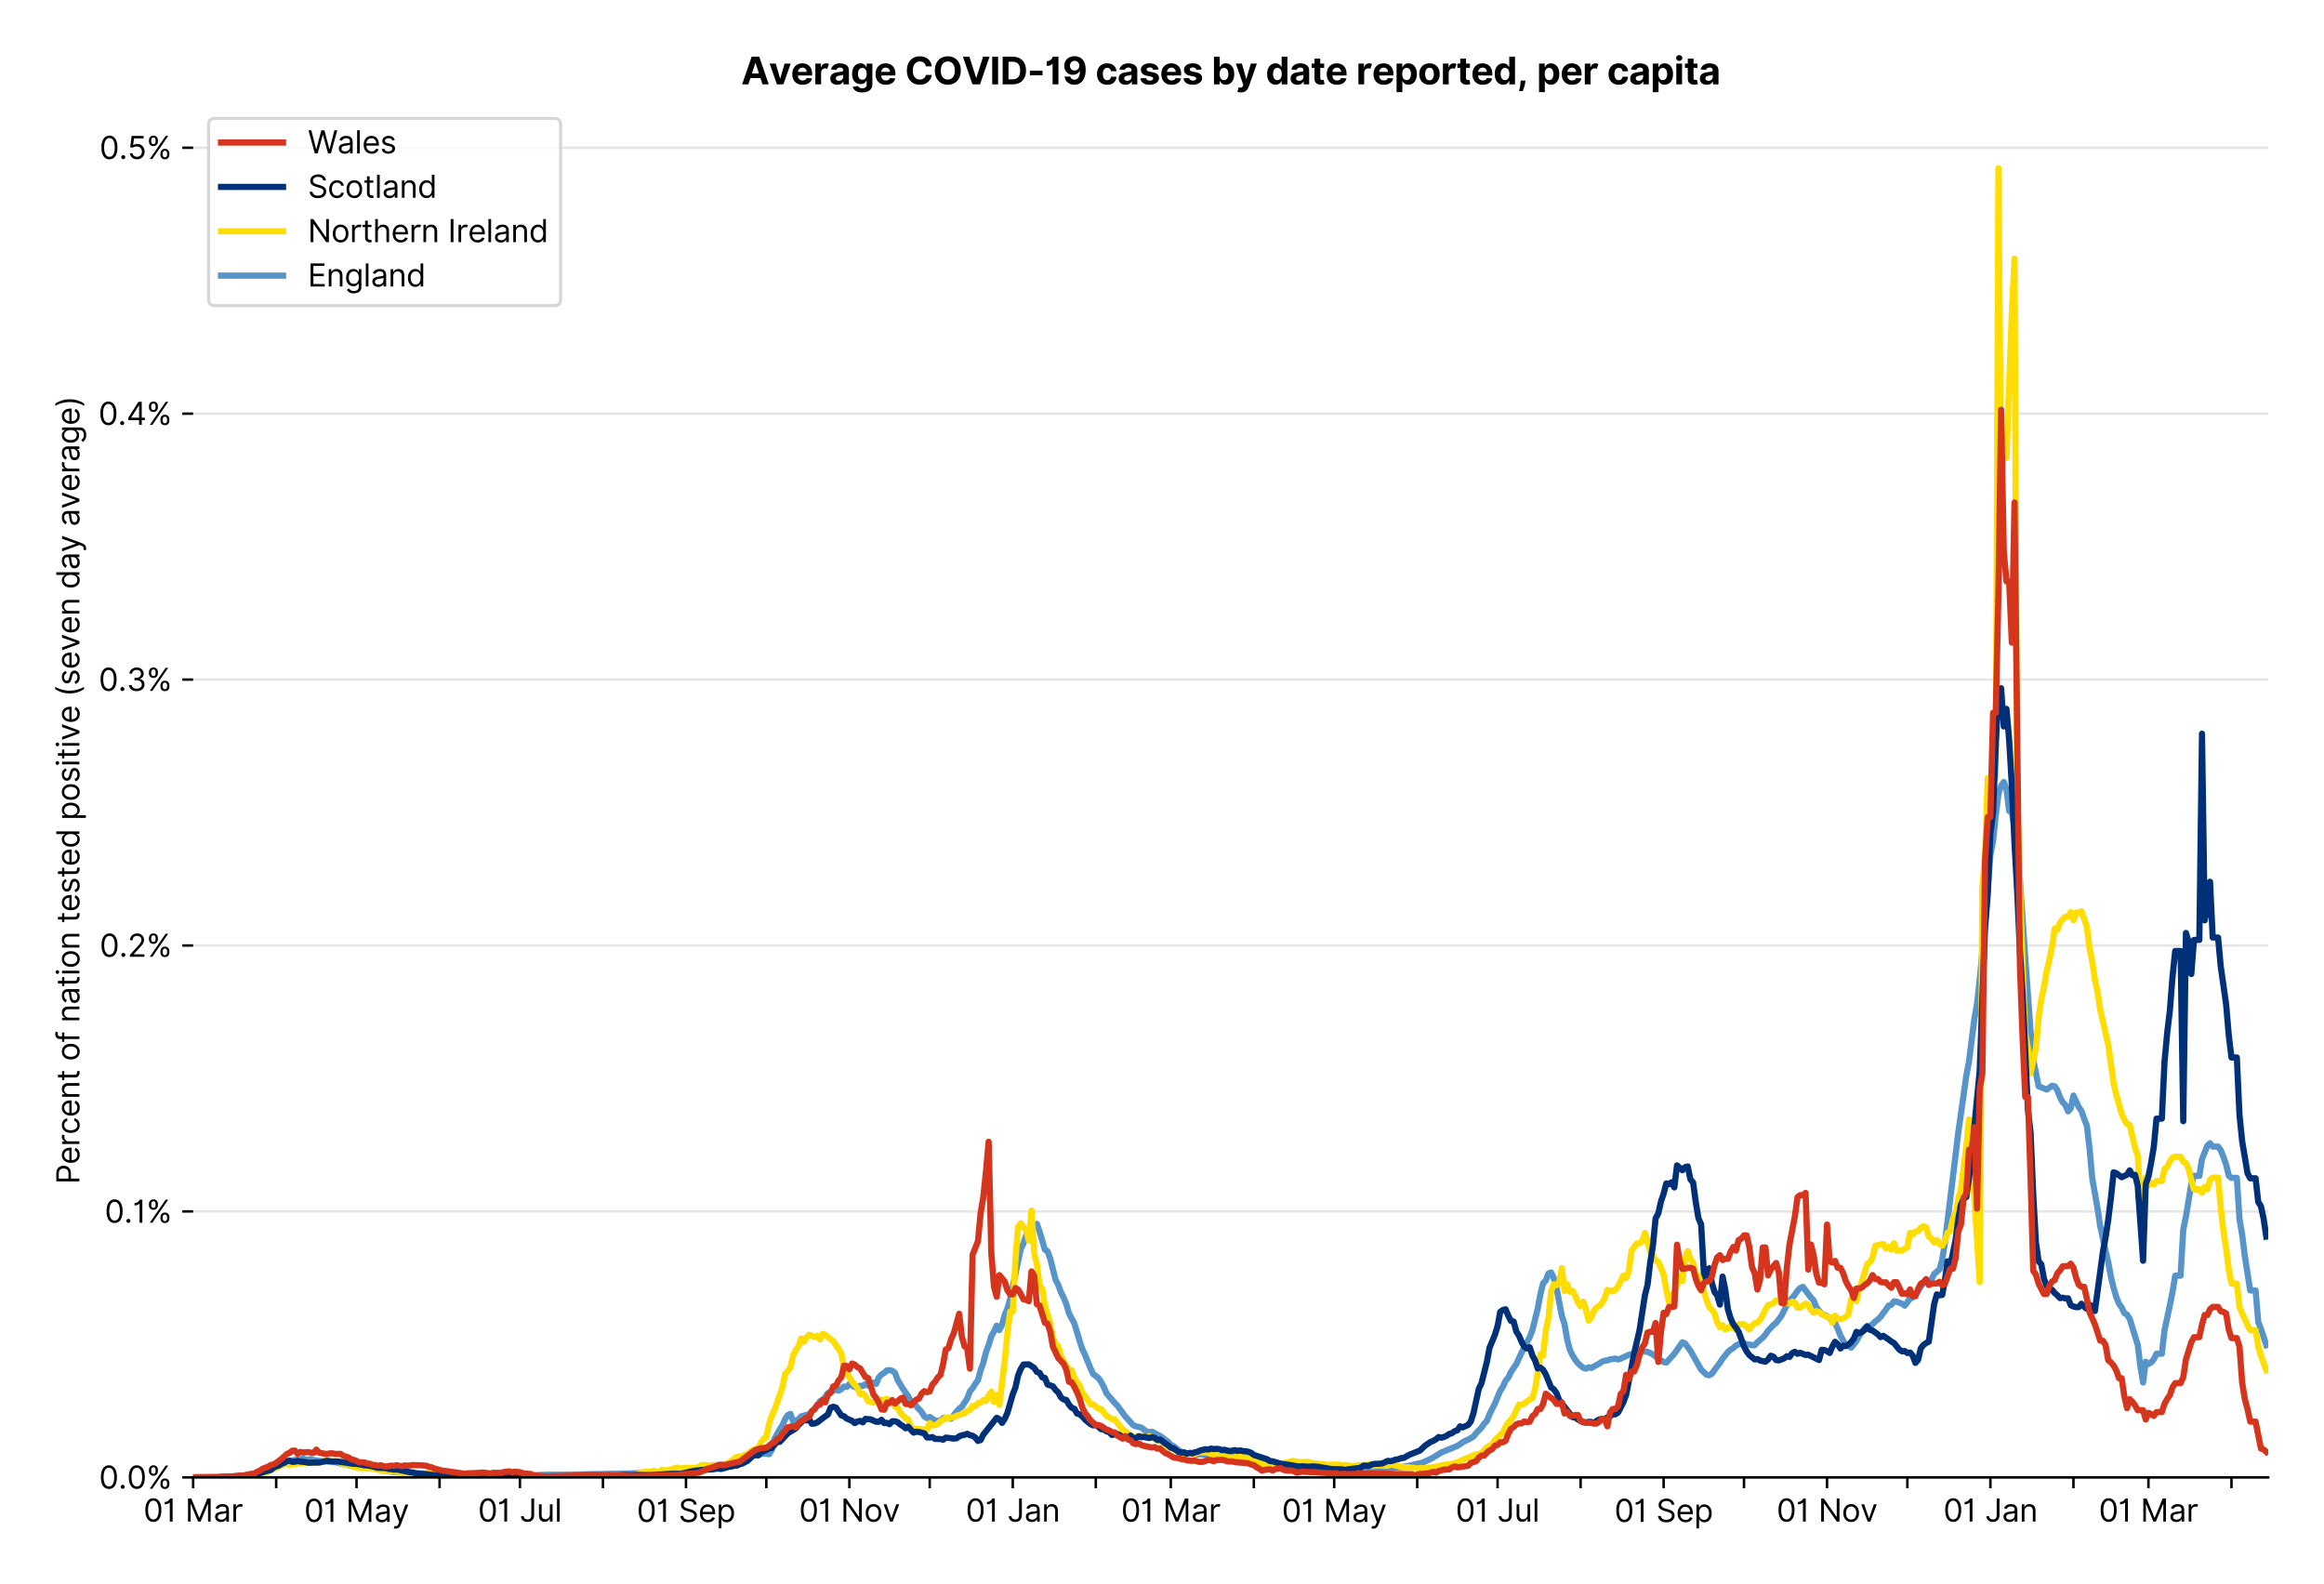 <?xml version="1.0" encoding="utf-8" standalone="no"?>
<!DOCTYPE svg PUBLIC "-//W3C//DTD SVG 1.1//EN"
  "http://www.w3.org/Graphics/SVG/1.1/DTD/svg11.dtd">
<svg xmlns:xlink="http://www.w3.org/1999/xlink" viewBox="0 0 749.925 511.234" xmlns="http://www.w3.org/2000/svg" version="1.1">
 <defs>
  <style type="text/css">*{stroke-linejoin: round; stroke-linecap: butt}</style>
 </defs>
 <g id="figure_1">
  <g id="patch_1">
   <path d="M 0 511.234 
L 749.925 511.234 
L 749.925 0 
L 0 0 
z
" style="fill: #ffffff"/>
  </g>
  <g id="axes_1">
   <g id="patch_2">
    <path d="M 62.325 476.745 
L 731.925 476.745 
L 731.925 33.225 
L 62.325 33.225 
z
" style="fill: #ffffff"/>
   </g>
   <g id="matplotlib.axis_1">
    <g id="xtick_1">
     <g id="line2d_1">
      <defs>
       <path id="mcaba8340ef" d="M 0 0 
L 0 3.5 
" style="stroke: #000000; stroke-width: 0.8"/>
      </defs>
      <g>
       <use xlink:href="#mcaba8340ef" x="62.325" y="476.745" style="stroke: #000000; stroke-width: 0.8"/>
      </g>
     </g>
     <g id="text_1">
      <!-- 01 Mar -->
      <g transform="translate(46.288 491.018)scale(0.1 -0.1)">
       <defs>
        <path id="Inter-Regular-30" d="M 2000 -64 
Q 1230 -64 806 561 
Q 382 1186 382 2327 
Q 382 3459 809 4088 
Q 1236 4718 2000 4718 
Q 2764 4718 3191 4088 
Q 3618 3459 3618 2327 
Q 3618 1186 3194 561 
Q 2771 -64 2000 -64 
z
M 2000 436 
Q 2509 436 2791 927 
Q 3073 1418 3073 2327 
Q 3073 3234 2789 3730 
Q 2505 4227 2000 4227 
Q 1496 4227 1211 3730 
Q 927 3234 927 2327 
Q 927 1418 1210 927 
Q 1493 436 2000 436 
z
" transform="scale(0.016)"/>
        <path id="Inter-Regular-31" d="M 1973 4655 
L 1973 0 
L 1409 0 
L 1409 3836 
L 1373 3836 
Q 1341 3773 1209 3692 
Q 1077 3611 868 3551 
Q 659 3491 391 3491 
L 391 3964 
Q 661 3964 859 4061 
Q 1057 4159 1190 4291 
Q 1323 4423 1392 4529 
Q 1461 4636 1473 4655 
L 1973 4655 
z
" transform="scale(0.016)"/>
        <path id="Inter-Regular-20" transform="scale(0.016)"/>
        <path id="Inter-Regular-4d" d="M 564 4655 
L 1236 4655 
L 2818 791 
L 2873 791 
L 4455 4655 
L 5127 4655 
L 5127 0 
L 4600 0 
L 4600 3536 
L 4555 3536 
L 3100 0 
L 2591 0 
L 1136 3536 
L 1091 3536 
L 1091 0 
L 564 0 
L 564 4655 
z
" transform="scale(0.016)"/>
        <path id="Inter-Regular-61" d="M 1518 -82 
Q 1186 -82 916 44 
Q 646 170 486 410 
Q 327 650 327 991 
Q 327 1291 445 1478 
Q 564 1666 761 1773 
Q 959 1880 1199 1933 
Q 1439 1986 1682 2018 
Q 2000 2059 2199 2080 
Q 2398 2102 2490 2154 
Q 2582 2207 2582 2336 
L 2582 2355 
Q 2582 2691 2399 2877 
Q 2216 3064 1846 3064 
Q 1461 3064 1243 2895 
Q 1025 2727 936 2536 
L 427 2718 
Q 564 3036 792 3214 
Q 1021 3393 1292 3464 
Q 1564 3536 1827 3536 
Q 1996 3536 2215 3496 
Q 2434 3457 2640 3334 
Q 2846 3211 2982 2963 
Q 3118 2716 3118 2300 
L 3118 0 
L 2582 0 
L 2582 473 
L 2555 473 
Q 2500 359 2373 229 
Q 2246 100 2034 9 
Q 1823 -82 1518 -82 
z
M 1600 400 
Q 1918 400 2137 525 
Q 2357 650 2469 847 
Q 2582 1045 2582 1264 
L 2582 1755 
Q 2548 1714 2433 1681 
Q 2318 1648 2169 1624 
Q 2021 1600 1881 1583 
Q 1741 1566 1655 1555 
Q 1446 1527 1265 1467 
Q 1084 1407 974 1287 
Q 864 1168 864 964 
Q 864 684 1072 542 
Q 1280 400 1600 400 
z
" transform="scale(0.016)"/>
        <path id="Inter-Regular-72" d="M 491 0 
L 491 3491 
L 1009 3491 
L 1009 2964 
L 1046 2964 
Q 1139 3223 1389 3384 
Q 1639 3545 1955 3545 
Q 2100 3545 2209 3511 
Q 2318 3477 2400 3418 
L 2218 2964 
Q 2161 2993 2085 3010 
Q 2009 3027 1909 3027 
Q 1527 3027 1277 2794 
Q 1027 2561 1027 2209 
L 1027 0 
L 491 0 
z
" transform="scale(0.016)"/>
       </defs>
       <use xlink:href="#Inter-Regular-30"/>
       <use xlink:href="#Inter-Regular-31" x="62.5"/>
       <use xlink:href="#Inter-Regular-20" x="106.676"/>
       <use xlink:href="#Inter-Regular-4d" x="134.801"/>
       <use xlink:href="#Inter-Regular-61" x="225.994"/>
       <use xlink:href="#Inter-Regular-72" x="282.386"/>
      </g>
     </g>
    </g>
    <g id="xtick_2">
     <g id="line2d_2">
      <g>
       <use xlink:href="#mcaba8340ef" x="89.119" y="476.745" style="stroke: #000000; stroke-width: 0.8"/>
      </g>
     </g>
    </g>
    <g id="xtick_3">
     <g id="line2d_3">
      <g>
       <use xlink:href="#mcaba8340ef" x="115.048" y="476.745" style="stroke: #000000; stroke-width: 0.8"/>
      </g>
     </g>
     <g id="text_2">
      <!-- 01 May -->
      <g transform="translate(98.145 491.117)scale(0.1 -0.1)">
       <defs>
        <path id="Inter-Regular-79" d="M 818 -1355 
Q 682 -1355 575 -1333 
Q 468 -1311 427 -1291 
L 564 -818 
Q 857 -893 1053 -814 
Q 1250 -736 1391 -345 
L 1509 -18 
L 218 3491 
L 800 3491 
L 1764 709 
L 1800 709 
L 2764 3491 
L 3346 3491 
L 1846 -564 
Q 1550 -1355 818 -1355 
z
" transform="scale(0.016)"/>
       </defs>
       <use xlink:href="#Inter-Regular-30"/>
       <use xlink:href="#Inter-Regular-31" x="62.5"/>
       <use xlink:href="#Inter-Regular-20" x="106.676"/>
       <use xlink:href="#Inter-Regular-4d" x="134.801"/>
       <use xlink:href="#Inter-Regular-61" x="225.994"/>
       <use xlink:href="#Inter-Regular-79" x="282.386"/>
      </g>
     </g>
    </g>
    <g id="xtick_4">
     <g id="line2d_4">
      <g>
       <use xlink:href="#mcaba8340ef" x="141.842" y="476.745" style="stroke: #000000; stroke-width: 0.8"/>
      </g>
     </g>
    </g>
    <g id="xtick_5">
     <g id="line2d_5">
      <g>
       <use xlink:href="#mcaba8340ef" x="167.771" y="476.745" style="stroke: #000000; stroke-width: 0.8"/>
      </g>
     </g>
     <g id="text_3">
      <!-- 01 Jul -->
      <g transform="translate(154.227 491.018)scale(0.1 -0.1)">
       <defs>
        <path id="Inter-Regular-4a" d="M 2346 4655 
L 2909 4655 
L 2909 1327 
Q 2909 657 2549 296 
Q 2189 -64 1582 -64 
Q 1200 -64 902 76 
Q 605 216 434 475 
Q 264 734 264 1091 
L 818 1091 
Q 818 795 1034 615 
Q 1250 436 1582 436 
Q 1948 436 2147 664 
Q 2346 893 2346 1327 
L 2346 4655 
z
" transform="scale(0.016)"/>
        <path id="Inter-Regular-75" d="M 2691 1427 
L 2691 3491 
L 3227 3491 
L 3227 0 
L 2691 0 
L 2691 591 
L 2655 591 
Q 2532 325 2273 140 
Q 2014 -45 1618 -45 
Q 1127 -45 809 280 
Q 491 605 491 1273 
L 491 3491 
L 1027 3491 
L 1027 1309 
Q 1027 927 1242 700 
Q 1457 473 1791 473 
Q 1991 473 2199 575 
Q 2407 677 2549 888 
Q 2691 1100 2691 1427 
z
" transform="scale(0.016)"/>
        <path id="Inter-Regular-6c" d="M 1027 4655 
L 1027 0 
L 491 0 
L 491 4655 
L 1027 4655 
z
" transform="scale(0.016)"/>
       </defs>
       <use xlink:href="#Inter-Regular-30"/>
       <use xlink:href="#Inter-Regular-31" x="62.5"/>
       <use xlink:href="#Inter-Regular-20" x="106.676"/>
       <use xlink:href="#Inter-Regular-4a" x="134.801"/>
       <use xlink:href="#Inter-Regular-75" x="189.063"/>
       <use xlink:href="#Inter-Regular-6c" x="247.159"/>
      </g>
     </g>
    </g>
    <g id="xtick_6">
     <g id="line2d_6">
      <g>
       <use xlink:href="#mcaba8340ef" x="194.565" y="476.745" style="stroke: #000000; stroke-width: 0.8"/>
      </g>
     </g>
    </g>
    <g id="xtick_7">
     <g id="line2d_7">
      <g>
       <use xlink:href="#mcaba8340ef" x="221.358" y="476.745" style="stroke: #000000; stroke-width: 0.8"/>
      </g>
     </g>
     <g id="text_4">
      <!-- 01 Sep -->
      <g transform="translate(205.471 491.117)scale(0.1 -0.1)">
       <defs>
        <path id="Inter-Regular-53" d="M 3109 3491 
Q 3068 3836 2777 4027 
Q 2486 4218 2064 4218 
Q 1600 4218 1318 3999 
Q 1036 3780 1036 3445 
Q 1036 3195 1189 3042 
Q 1343 2889 1553 2803 
Q 1764 2718 1936 2673 
L 2409 2545 
Q 2591 2498 2815 2414 
Q 3039 2330 3244 2185 
Q 3450 2041 3584 1816 
Q 3718 1591 3718 1264 
Q 3718 886 3521 581 
Q 3325 277 2949 97 
Q 2573 -82 2036 -82 
Q 1286 -82 845 272 
Q 405 627 364 1200 
L 946 1200 
Q 968 936 1124 764 
Q 1280 593 1519 510 
Q 1759 427 2036 427 
Q 2359 427 2616 533 
Q 2873 639 3023 828 
Q 3173 1018 3173 1273 
Q 3173 1505 3043 1650 
Q 2914 1795 2702 1886 
Q 2491 1977 2246 2045 
L 1673 2209 
Q 1127 2366 809 2657 
Q 491 2948 491 3418 
Q 491 3809 703 4101 
Q 916 4393 1276 4555 
Q 1636 4718 2082 4718 
Q 2532 4718 2882 4558 
Q 3232 4398 3437 4120 
Q 3643 3843 3655 3491 
L 3109 3491 
z
" transform="scale(0.016)"/>
        <path id="Inter-Regular-65" d="M 1955 -73 
Q 1450 -73 1085 151 
Q 721 375 524 778 
Q 327 1182 327 1718 
Q 327 2255 524 2665 
Q 721 3075 1074 3305 
Q 1427 3536 1900 3536 
Q 2173 3536 2439 3445 
Q 2705 3355 2923 3151 
Q 3141 2948 3270 2614 
Q 3400 2280 3400 1791 
L 3400 1564 
L 866 1564 
Q 884 1005 1183 707 
Q 1482 409 1955 409 
Q 2271 409 2498 545 
Q 2725 682 2827 955 
L 3346 809 
Q 3223 414 2854 170 
Q 2486 -73 1955 -73 
z
M 866 2027 
L 2855 2027 
Q 2855 2470 2595 2762 
Q 2336 3055 1900 3055 
Q 1593 3055 1368 2911 
Q 1143 2768 1013 2533 
Q 884 2298 866 2027 
z
" transform="scale(0.016)"/>
        <path id="Inter-Regular-70" d="M 491 -1309 
L 491 3491 
L 1009 3491 
L 1009 2936 
L 1073 2936 
Q 1132 3027 1237 3169 
Q 1343 3311 1542 3423 
Q 1741 3536 2082 3536 
Q 2523 3536 2859 3315 
Q 3196 3095 3384 2690 
Q 3573 2286 3573 1736 
Q 3573 1182 3384 776 
Q 3196 370 2861 148 
Q 2527 -73 2091 -73 
Q 1755 -73 1552 39 
Q 1350 152 1241 296 
Q 1132 441 1073 536 
L 1027 536 
L 1027 -1309 
L 491 -1309 
z
M 1018 1745 
Q 1018 1152 1276 780 
Q 1534 409 2018 409 
Q 2355 409 2581 587 
Q 2807 766 2921 1069 
Q 3036 1373 3036 1745 
Q 3036 2114 2923 2410 
Q 2811 2707 2585 2881 
Q 2359 3055 2018 3055 
Q 1527 3055 1272 2693 
Q 1018 2332 1018 1745 
z
" transform="scale(0.016)"/>
       </defs>
       <use xlink:href="#Inter-Regular-30"/>
       <use xlink:href="#Inter-Regular-31" x="62.5"/>
       <use xlink:href="#Inter-Regular-20" x="106.676"/>
       <use xlink:href="#Inter-Regular-53" x="134.801"/>
       <use xlink:href="#Inter-Regular-65" x="198.58"/>
       <use xlink:href="#Inter-Regular-70" x="256.818"/>
      </g>
     </g>
    </g>
    <g id="xtick_8">
     <g id="line2d_8">
      <g>
       <use xlink:href="#mcaba8340ef" x="247.288" y="476.745" style="stroke: #000000; stroke-width: 0.8"/>
      </g>
     </g>
    </g>
    <g id="xtick_9">
     <g id="line2d_9">
      <g>
       <use xlink:href="#mcaba8340ef" x="274.081" y="476.745" style="stroke: #000000; stroke-width: 0.8"/>
      </g>
     </g>
     <g id="text_5">
      <!-- 01 Nov -->
      <g transform="translate(257.81 491.018)scale(0.1 -0.1)">
       <defs>
        <path id="Inter-Regular-4e" d="M 4255 4655 
L 4255 0 
L 3709 0 
L 1173 3655 
L 1127 3655 
L 1127 0 
L 564 0 
L 564 4655 
L 1109 4655 
L 3655 991 
L 3700 991 
L 3700 4655 
L 4255 4655 
z
" transform="scale(0.016)"/>
        <path id="Inter-Regular-6f" d="M 1909 -73 
Q 1436 -73 1080 152 
Q 725 377 526 781 
Q 327 1186 327 1727 
Q 327 2273 526 2679 
Q 725 3086 1080 3311 
Q 1436 3536 1909 3536 
Q 2382 3536 2737 3311 
Q 3093 3086 3292 2679 
Q 3491 2273 3491 1727 
Q 3491 1186 3292 781 
Q 3093 377 2737 152 
Q 2382 -73 1909 -73 
z
M 1909 409 
Q 2268 409 2500 593 
Q 2732 777 2843 1077 
Q 2955 1377 2955 1727 
Q 2955 2077 2843 2379 
Q 2732 2682 2500 2868 
Q 2268 3055 1909 3055 
Q 1550 3055 1318 2868 
Q 1086 2682 975 2379 
Q 864 2077 864 1727 
Q 864 1377 975 1077 
Q 1086 777 1318 593 
Q 1550 409 1909 409 
z
" transform="scale(0.016)"/>
        <path id="Inter-Regular-76" d="M 3346 3491 
L 2055 0 
L 1509 0 
L 218 3491 
L 800 3491 
L 1764 709 
L 1800 709 
L 2764 3491 
L 3346 3491 
z
" transform="scale(0.016)"/>
       </defs>
       <use xlink:href="#Inter-Regular-30"/>
       <use xlink:href="#Inter-Regular-31" x="62.5"/>
       <use xlink:href="#Inter-Regular-20" x="106.676"/>
       <use xlink:href="#Inter-Regular-4e" x="134.801"/>
       <use xlink:href="#Inter-Regular-6f" x="210.085"/>
       <use xlink:href="#Inter-Regular-76" x="269.744"/>
      </g>
     </g>
    </g>
    <g id="xtick_10">
     <g id="line2d_10">
      <g>
       <use xlink:href="#mcaba8340ef" x="300.011" y="476.745" style="stroke: #000000; stroke-width: 0.8"/>
      </g>
     </g>
    </g>
    <g id="xtick_11">
     <g id="line2d_11">
      <g>
       <use xlink:href="#mcaba8340ef" x="326.805" y="476.745" style="stroke: #000000; stroke-width: 0.8"/>
      </g>
     </g>
     <g id="text_6">
      <!-- 01 Jan -->
      <g transform="translate(311.605 491.018)scale(0.1 -0.1)">
       <defs>
        <path id="Inter-Regular-6e" d="M 1027 2100 
L 1027 0 
L 491 0 
L 491 3491 
L 1009 3491 
L 1009 2945 
L 1055 2945 
Q 1177 3211 1427 3373 
Q 1677 3536 2073 3536 
Q 2602 3536 2928 3211 
Q 3255 2886 3255 2218 
L 3255 0 
L 2718 0 
L 2718 2182 
Q 2718 2593 2504 2824 
Q 2291 3055 1918 3055 
Q 1534 3055 1280 2806 
Q 1027 2557 1027 2100 
z
" transform="scale(0.016)"/>
       </defs>
       <use xlink:href="#Inter-Regular-30"/>
       <use xlink:href="#Inter-Regular-31" x="62.5"/>
       <use xlink:href="#Inter-Regular-20" x="106.676"/>
       <use xlink:href="#Inter-Regular-4a" x="134.801"/>
       <use xlink:href="#Inter-Regular-61" x="189.063"/>
       <use xlink:href="#Inter-Regular-6e" x="245.455"/>
      </g>
     </g>
    </g>
    <g id="xtick_12">
     <g id="line2d_12">
      <g>
       <use xlink:href="#mcaba8340ef" x="353.598" y="476.745" style="stroke: #000000; stroke-width: 0.8"/>
      </g>
     </g>
    </g>
    <g id="xtick_13">
     <g id="line2d_13">
      <g>
       <use xlink:href="#mcaba8340ef" x="377.799" y="476.745" style="stroke: #000000; stroke-width: 0.8"/>
      </g>
     </g>
     <g id="text_7">
      <!-- 01 Mar -->
      <g transform="translate(361.762 491.018)scale(0.1 -0.1)">
       <use xlink:href="#Inter-Regular-30"/>
       <use xlink:href="#Inter-Regular-31" x="62.5"/>
       <use xlink:href="#Inter-Regular-20" x="106.676"/>
       <use xlink:href="#Inter-Regular-4d" x="134.801"/>
       <use xlink:href="#Inter-Regular-61" x="225.994"/>
       <use xlink:href="#Inter-Regular-72" x="282.386"/>
      </g>
     </g>
    </g>
    <g id="xtick_14">
     <g id="line2d_14">
      <g>
       <use xlink:href="#mcaba8340ef" x="404.593" y="476.745" style="stroke: #000000; stroke-width: 0.8"/>
      </g>
     </g>
    </g>
    <g id="xtick_15">
     <g id="line2d_15">
      <g>
       <use xlink:href="#mcaba8340ef" x="430.522" y="476.745" style="stroke: #000000; stroke-width: 0.8"/>
      </g>
     </g>
     <g id="text_8">
      <!-- 01 May -->
      <g transform="translate(413.619 491.117)scale(0.1 -0.1)">
       <use xlink:href="#Inter-Regular-30"/>
       <use xlink:href="#Inter-Regular-31" x="62.5"/>
       <use xlink:href="#Inter-Regular-20" x="106.676"/>
       <use xlink:href="#Inter-Regular-4d" x="134.801"/>
       <use xlink:href="#Inter-Regular-61" x="225.994"/>
       <use xlink:href="#Inter-Regular-79" x="282.386"/>
      </g>
     </g>
    </g>
    <g id="xtick_16">
     <g id="line2d_16">
      <g>
       <use xlink:href="#mcaba8340ef" x="457.316" y="476.745" style="stroke: #000000; stroke-width: 0.8"/>
      </g>
     </g>
    </g>
    <g id="xtick_17">
     <g id="line2d_17">
      <g>
       <use xlink:href="#mcaba8340ef" x="483.245" y="476.745" style="stroke: #000000; stroke-width: 0.8"/>
      </g>
     </g>
     <g id="text_9">
      <!-- 01 Jul -->
      <g transform="translate(469.701 491.018)scale(0.1 -0.1)">
       <use xlink:href="#Inter-Regular-30"/>
       <use xlink:href="#Inter-Regular-31" x="62.5"/>
       <use xlink:href="#Inter-Regular-20" x="106.676"/>
       <use xlink:href="#Inter-Regular-4a" x="134.801"/>
       <use xlink:href="#Inter-Regular-75" x="189.063"/>
       <use xlink:href="#Inter-Regular-6c" x="247.159"/>
      </g>
     </g>
    </g>
    <g id="xtick_18">
     <g id="line2d_18">
      <g>
       <use xlink:href="#mcaba8340ef" x="510.039" y="476.745" style="stroke: #000000; stroke-width: 0.8"/>
      </g>
     </g>
    </g>
    <g id="xtick_19">
     <g id="line2d_19">
      <g>
       <use xlink:href="#mcaba8340ef" x="536.832" y="476.745" style="stroke: #000000; stroke-width: 0.8"/>
      </g>
     </g>
     <g id="text_10">
      <!-- 01 Sep -->
      <g transform="translate(520.945 491.117)scale(0.1 -0.1)">
       <use xlink:href="#Inter-Regular-30"/>
       <use xlink:href="#Inter-Regular-31" x="62.5"/>
       <use xlink:href="#Inter-Regular-20" x="106.676"/>
       <use xlink:href="#Inter-Regular-53" x="134.801"/>
       <use xlink:href="#Inter-Regular-65" x="198.58"/>
       <use xlink:href="#Inter-Regular-70" x="256.818"/>
      </g>
     </g>
    </g>
    <g id="xtick_20">
     <g id="line2d_20">
      <g>
       <use xlink:href="#mcaba8340ef" x="562.762" y="476.745" style="stroke: #000000; stroke-width: 0.8"/>
      </g>
     </g>
    </g>
    <g id="xtick_21">
     <g id="line2d_21">
      <g>
       <use xlink:href="#mcaba8340ef" x="589.555" y="476.745" style="stroke: #000000; stroke-width: 0.8"/>
      </g>
     </g>
     <g id="text_11">
      <!-- 01 Nov -->
      <g transform="translate(573.284 491.018)scale(0.1 -0.1)">
       <use xlink:href="#Inter-Regular-30"/>
       <use xlink:href="#Inter-Regular-31" x="62.5"/>
       <use xlink:href="#Inter-Regular-20" x="106.676"/>
       <use xlink:href="#Inter-Regular-4e" x="134.801"/>
       <use xlink:href="#Inter-Regular-6f" x="210.085"/>
       <use xlink:href="#Inter-Regular-76" x="269.744"/>
      </g>
     </g>
    </g>
    <g id="xtick_22">
     <g id="line2d_22">
      <g>
       <use xlink:href="#mcaba8340ef" x="615.485" y="476.745" style="stroke: #000000; stroke-width: 0.8"/>
      </g>
     </g>
    </g>
    <g id="xtick_23">
     <g id="line2d_23">
      <g>
       <use xlink:href="#mcaba8340ef" x="642.278" y="476.745" style="stroke: #000000; stroke-width: 0.8"/>
      </g>
     </g>
     <g id="text_12">
      <!-- 01 Jan -->
      <g transform="translate(627.079 491.018)scale(0.1 -0.1)">
       <use xlink:href="#Inter-Regular-30"/>
       <use xlink:href="#Inter-Regular-31" x="62.5"/>
       <use xlink:href="#Inter-Regular-20" x="106.676"/>
       <use xlink:href="#Inter-Regular-4a" x="134.801"/>
       <use xlink:href="#Inter-Regular-61" x="189.063"/>
       <use xlink:href="#Inter-Regular-6e" x="245.455"/>
      </g>
     </g>
    </g>
    <g id="xtick_24">
     <g id="line2d_24">
      <g>
       <use xlink:href="#mcaba8340ef" x="669.072" y="476.745" style="stroke: #000000; stroke-width: 0.8"/>
      </g>
     </g>
    </g>
    <g id="xtick_25">
     <g id="line2d_25">
      <g>
       <use xlink:href="#mcaba8340ef" x="693.273" y="476.745" style="stroke: #000000; stroke-width: 0.8"/>
      </g>
     </g>
     <g id="text_13">
      <!-- 01 Mar -->
      <g transform="translate(677.236 491.018)scale(0.1 -0.1)">
       <use xlink:href="#Inter-Regular-30"/>
       <use xlink:href="#Inter-Regular-31" x="62.5"/>
       <use xlink:href="#Inter-Regular-20" x="106.676"/>
       <use xlink:href="#Inter-Regular-4d" x="134.801"/>
       <use xlink:href="#Inter-Regular-61" x="225.994"/>
       <use xlink:href="#Inter-Regular-72" x="282.386"/>
      </g>
     </g>
    </g>
    <g id="xtick_26">
     <g id="line2d_26">
      <g>
       <use xlink:href="#mcaba8340ef" x="720.067" y="476.745" style="stroke: #000000; stroke-width: 0.8"/>
      </g>
     </g>
    </g>
   </g>
   <g id="matplotlib.axis_2">
    <g id="ytick_1">
     <g id="line2d_27">
      <path d="M 62.325 476.745 
L 731.925 476.745 
" clip-path="url(#pe34dcf47ff)" style="fill: none; stroke: #e5e5e5; stroke-width: 0.8; stroke-linecap: square"/>
     </g>
     <g id="line2d_28">
      <defs>
       <path id="m8fd0a9d747" d="M 0 0 
L -3.5 0 
" style="stroke: #000000; stroke-width: 0.8"/>
      </defs>
      <g>
       <use xlink:href="#m8fd0a9d747" x="62.325" y="476.745" style="stroke: #000000; stroke-width: 0.8"/>
      </g>
     </g>
     <g id="text_14">
      <!-- 0.0% -->
      <g transform="translate(31.944 480.382)scale(0.1 -0.1)">
       <defs>
        <path id="Inter-Regular-2e" d="M 882 -36 
Q 714 -36 593 84 
Q 473 205 473 373 
Q 473 541 593 661 
Q 714 782 882 782 
Q 1050 782 1170 661 
Q 1291 541 1291 373 
Q 1291 205 1170 84 
Q 1050 -36 882 -36 
z
" transform="scale(0.016)"/>
        <path id="Inter-Regular-25" d="M 2855 873 
L 2855 1118 
Q 2855 1373 2960 1585 
Q 3066 1798 3269 1926 
Q 3473 2055 3764 2055 
Q 4059 2055 4259 1926 
Q 4459 1798 4561 1585 
Q 4664 1373 4664 1118 
L 4664 873 
Q 4664 618 4560 405 
Q 4457 193 4256 64 
Q 4055 -64 3764 -64 
Q 3468 -64 3266 64 
Q 3064 193 2959 405 
Q 2855 618 2855 873 
z
M 536 3536 
L 536 3782 
Q 536 4036 642 4248 
Q 748 4461 951 4589 
Q 1155 4718 1446 4718 
Q 1741 4718 1941 4589 
Q 2141 4461 2243 4248 
Q 2346 4036 2346 3782 
L 2346 3536 
Q 2346 3282 2242 3069 
Q 2139 2857 1937 2728 
Q 1736 2600 1446 2600 
Q 1150 2600 948 2728 
Q 746 2857 641 3069 
Q 536 3282 536 3536 
z
M 709 0 
L 3909 4655 
L 4427 4655 
L 1227 0 
L 709 0 
z
M 3318 1118 
L 3318 873 
Q 3318 661 3418 494 
Q 3518 327 3764 327 
Q 4002 327 4101 494 
Q 4200 661 4200 873 
L 4200 1118 
Q 4200 1330 4104 1497 
Q 4009 1664 3764 1664 
Q 3525 1664 3421 1497 
Q 3318 1330 3318 1118 
z
M 1000 3782 
L 1000 3536 
Q 1000 3325 1100 3158 
Q 1200 2991 1446 2991 
Q 1684 2991 1783 3158 
Q 1882 3325 1882 3536 
L 1882 3782 
Q 1882 3993 1786 4160 
Q 1691 4327 1446 4327 
Q 1207 4327 1103 4160 
Q 1000 3993 1000 3782 
z
" transform="scale(0.016)"/>
       </defs>
       <use xlink:href="#Inter-Regular-30"/>
       <use xlink:href="#Inter-Regular-2e" x="62.5"/>
       <use xlink:href="#Inter-Regular-30" x="90.057"/>
       <use xlink:href="#Inter-Regular-25" x="152.557"/>
      </g>
     </g>
    </g>
    <g id="ytick_2">
     <g id="line2d_29">
      <path d="M 62.325 390.93 
L 731.925 390.93 
" clip-path="url(#pe34dcf47ff)" style="fill: none; stroke: #e5e5e5; stroke-width: 0.8; stroke-linecap: square"/>
     </g>
     <g id="line2d_30">
      <g>
       <use xlink:href="#m8fd0a9d747" x="62.325" y="390.93" style="stroke: #000000; stroke-width: 0.8"/>
      </g>
     </g>
     <g id="text_15">
      <!-- 0.1% -->
      <g transform="translate(33.777 394.567)scale(0.1 -0.1)">
       <use xlink:href="#Inter-Regular-30"/>
       <use xlink:href="#Inter-Regular-2e" x="62.5"/>
       <use xlink:href="#Inter-Regular-31" x="90.057"/>
       <use xlink:href="#Inter-Regular-25" x="134.233"/>
      </g>
     </g>
    </g>
    <g id="ytick_3">
     <g id="line2d_31">
      <path d="M 62.325 305.116 
L 731.925 305.116 
" clip-path="url(#pe34dcf47ff)" style="fill: none; stroke: #e5e5e5; stroke-width: 0.8; stroke-linecap: square"/>
     </g>
     <g id="line2d_32">
      <g>
       <use xlink:href="#m8fd0a9d747" x="62.325" y="305.116" style="stroke: #000000; stroke-width: 0.8"/>
      </g>
     </g>
     <g id="text_16">
      <!-- 0.2% -->
      <g transform="translate(32.142 308.752)scale(0.1 -0.1)">
       <defs>
        <path id="Inter-Regular-32" d="M 482 0 
L 482 409 
L 2018 2091 
Q 2289 2386 2464 2605 
Q 2639 2825 2724 3019 
Q 2809 3214 2809 3427 
Q 2809 3795 2553 4011 
Q 2298 4227 1918 4227 
Q 1514 4227 1275 3985 
Q 1036 3743 1036 3345 
L 500 3345 
Q 500 3755 688 4064 
Q 877 4373 1203 4545 
Q 1530 4718 1936 4718 
Q 2346 4718 2661 4545 
Q 2977 4373 3156 4079 
Q 3336 3786 3336 3427 
Q 3336 3170 3244 2926 
Q 3152 2682 2926 2383 
Q 2700 2084 2300 1655 
L 1255 536 
L 1255 500 
L 3418 500 
L 3418 0 
L 482 0 
z
" transform="scale(0.016)"/>
       </defs>
       <use xlink:href="#Inter-Regular-30"/>
       <use xlink:href="#Inter-Regular-2e" x="62.5"/>
       <use xlink:href="#Inter-Regular-32" x="90.057"/>
       <use xlink:href="#Inter-Regular-25" x="150.568"/>
      </g>
     </g>
    </g>
    <g id="ytick_4">
     <g id="line2d_33">
      <path d="M 62.325 219.301 
L 731.925 219.301 
" clip-path="url(#pe34dcf47ff)" style="fill: none; stroke: #e5e5e5; stroke-width: 0.8; stroke-linecap: square"/>
     </g>
     <g id="line2d_34">
      <g>
       <use xlink:href="#m8fd0a9d747" x="62.325" y="219.301" style="stroke: #000000; stroke-width: 0.8"/>
      </g>
     </g>
     <g id="text_17">
      <!-- 0.3% -->
      <g transform="translate(31.83 222.938)scale(0.1 -0.1)">
       <defs>
        <path id="Inter-Regular-33" d="M 2055 -64 
Q 1605 -64 1253 90 
Q 902 245 696 521 
Q 491 798 473 1164 
L 1046 1164 
Q 1071 827 1356 631 
Q 1641 436 2046 436 
Q 2493 436 2783 664 
Q 3073 893 3073 1264 
Q 3073 1650 2787 1893 
Q 2502 2136 1973 2136 
L 1600 2136 
L 1600 2636 
L 1973 2636 
Q 2386 2636 2647 2856 
Q 2909 3077 2909 3445 
Q 2909 3798 2679 4012 
Q 2450 4227 2064 4227 
Q 1823 4227 1610 4139 
Q 1398 4052 1264 3887 
Q 1130 3723 1118 3491 
L 573 3491 
Q 586 3857 793 4133 
Q 1000 4409 1335 4563 
Q 1671 4718 2073 4718 
Q 2505 4718 2814 4544 
Q 3123 4370 3289 4086 
Q 3455 3802 3455 3473 
Q 3455 3080 3249 2802 
Q 3043 2525 2691 2418 
L 2691 2382 
Q 3132 2309 3379 2008 
Q 3627 1707 3627 1264 
Q 3627 884 3421 583 
Q 3216 282 2861 109 
Q 2507 -64 2055 -64 
z
" transform="scale(0.016)"/>
       </defs>
       <use xlink:href="#Inter-Regular-30"/>
       <use xlink:href="#Inter-Regular-2e" x="62.5"/>
       <use xlink:href="#Inter-Regular-33" x="90.057"/>
       <use xlink:href="#Inter-Regular-25" x="153.693"/>
      </g>
     </g>
    </g>
    <g id="ytick_5">
     <g id="line2d_35">
      <path d="M 62.325 133.486 
L 731.925 133.486 
" clip-path="url(#pe34dcf47ff)" style="fill: none; stroke: #e5e5e5; stroke-width: 0.8; stroke-linecap: square"/>
     </g>
     <g id="line2d_36">
      <g>
       <use xlink:href="#m8fd0a9d747" x="62.325" y="133.486" style="stroke: #000000; stroke-width: 0.8"/>
      </g>
     </g>
     <g id="text_18">
      <!-- 0.4% -->
      <g transform="translate(31.773 137.123)scale(0.1 -0.1)">
       <defs>
        <path id="Inter-Regular-34" d="M 373 955 
L 373 1418 
L 2418 4655 
L 3100 4655 
L 3100 1455 
L 3736 1455 
L 3736 955 
L 3100 955 
L 3100 0 
L 2564 0 
L 2564 955 
L 373 955 
z
M 2564 1455 
L 2564 3936 
L 2527 3936 
L 982 1491 
L 982 1455 
L 2564 1455 
z
" transform="scale(0.016)"/>
       </defs>
       <use xlink:href="#Inter-Regular-30"/>
       <use xlink:href="#Inter-Regular-2e" x="62.5"/>
       <use xlink:href="#Inter-Regular-34" x="90.057"/>
       <use xlink:href="#Inter-Regular-25" x="154.261"/>
      </g>
     </g>
    </g>
    <g id="ytick_6">
     <g id="line2d_37">
      <path d="M 62.325 47.671 
L 731.925 47.671 
" clip-path="url(#pe34dcf47ff)" style="fill: none; stroke: #e5e5e5; stroke-width: 0.8; stroke-linecap: square"/>
     </g>
     <g id="line2d_38">
      <g>
       <use xlink:href="#m8fd0a9d747" x="62.325" y="47.671" style="stroke: #000000; stroke-width: 0.8"/>
      </g>
     </g>
     <g id="text_19">
      <!-- 0.5% -->
      <g transform="translate(32.114 51.308)scale(0.1 -0.1)">
       <defs>
        <path id="Inter-Regular-35" d="M 1936 -64 
Q 1536 -64 1216 95 
Q 896 255 702 532 
Q 509 809 491 1164 
L 1036 1164 
Q 1068 848 1324 642 
Q 1580 436 1936 436 
Q 2223 436 2447 570 
Q 2671 705 2799 940 
Q 2927 1175 2927 1473 
Q 2927 1777 2794 2017 
Q 2661 2257 2429 2395 
Q 2198 2534 1900 2536 
Q 1686 2539 1461 2472 
Q 1236 2405 1091 2300 
L 564 2364 
L 846 4655 
L 3264 4655 
L 3264 4155 
L 1318 4155 
L 1155 2782 
L 1182 2782 
Q 1325 2895 1541 2970 
Q 1757 3045 1991 3045 
Q 2418 3045 2753 2842 
Q 3089 2639 3281 2286 
Q 3473 1934 3473 1482 
Q 3473 1036 3274 687 
Q 3075 339 2727 137 
Q 2380 -64 1936 -64 
z
" transform="scale(0.016)"/>
       </defs>
       <use xlink:href="#Inter-Regular-30"/>
       <use xlink:href="#Inter-Regular-2e" x="62.5"/>
       <use xlink:href="#Inter-Regular-35" x="90.057"/>
       <use xlink:href="#Inter-Regular-25" x="150.852"/>
      </g>
     </g>
    </g>
    <g id="text_20">
     <!-- Percent of nation tested positive (seven day average) -->
     <g transform="translate(25.614 382.124)rotate(-90)scale(0.1 -0.1)">
      <defs>
       <path id="Inter-Regular-50" d="M 564 0 
L 564 4655 
L 2136 4655 
Q 2684 4655 3033 4458 
Q 3382 4261 3550 3927 
Q 3718 3593 3718 3182 
Q 3718 2770 3551 2434 
Q 3384 2098 3036 1899 
Q 2689 1700 2146 1700 
L 1127 1700 
L 1127 0 
L 564 0 
z
M 1127 2200 
L 2127 2200 
Q 2689 2200 2926 2482 
Q 3164 2764 3164 3182 
Q 3164 3602 2925 3878 
Q 2686 4155 2118 4155 
L 1127 4155 
L 1127 2200 
z
" transform="scale(0.016)"/>
       <path id="Inter-Regular-63" d="M 1909 -73 
Q 1418 -73 1063 159 
Q 709 391 518 798 
Q 327 1205 327 1727 
Q 327 2259 524 2667 
Q 721 3075 1074 3305 
Q 1427 3536 1900 3536 
Q 2268 3536 2563 3400 
Q 2859 3264 3047 3018 
Q 3236 2773 3282 2445 
L 2746 2445 
Q 2684 2684 2474 2869 
Q 2264 3055 1909 3055 
Q 1439 3055 1151 2697 
Q 864 2339 864 1745 
Q 864 1139 1148 774 
Q 1432 409 1909 409 
Q 2223 409 2447 570 
Q 2671 732 2746 1018 
L 3282 1018 
Q 3236 709 3058 462 
Q 2880 216 2588 71 
Q 2296 -73 1909 -73 
z
" transform="scale(0.016)"/>
       <path id="Inter-Regular-74" d="M 2009 3491 
L 2009 3036 
L 1264 3036 
L 1264 1000 
Q 1264 773 1331 660 
Q 1398 548 1503 510 
Q 1609 473 1727 473 
Q 1816 473 1873 483 
Q 1930 493 1964 500 
L 2073 18 
Q 2018 -2 1920 -23 
Q 1823 -45 1673 -45 
Q 1446 -45 1228 52 
Q 1011 150 869 350 
Q 727 550 727 855 
L 727 3036 
L 200 3036 
L 200 3491 
L 727 3491 
L 727 4327 
L 1264 4327 
L 1264 3491 
L 2009 3491 
z
" transform="scale(0.016)"/>
       <path id="Inter-Regular-66" d="M 2046 3491 
L 2046 3036 
L 1264 3036 
L 1264 0 
L 727 0 
L 727 3036 
L 164 3036 
L 164 3491 
L 727 3491 
L 727 3973 
Q 727 4273 868 4473 
Q 1009 4673 1234 4773 
Q 1459 4873 1709 4873 
Q 1907 4873 2032 4841 
Q 2157 4809 2218 4782 
L 2064 4318 
Q 2023 4332 1951 4352 
Q 1880 4373 1764 4373 
Q 1498 4373 1381 4239 
Q 1264 4105 1264 3845 
L 1264 3491 
L 2046 3491 
z
" transform="scale(0.016)"/>
       <path id="Inter-Regular-69" d="M 491 0 
L 491 3491 
L 1027 3491 
L 1027 0 
L 491 0 
z
M 764 4073 
Q 607 4073 494 4179 
Q 382 4286 382 4436 
Q 382 4586 494 4693 
Q 607 4800 764 4800 
Q 921 4800 1033 4693 
Q 1146 4586 1146 4436 
Q 1146 4286 1033 4179 
Q 921 4073 764 4073 
z
" transform="scale(0.016)"/>
       <path id="Inter-Regular-73" d="M 2964 2709 
L 2482 2573 
Q 2411 2755 2245 2914 
Q 2080 3073 1727 3073 
Q 1407 3073 1194 2926 
Q 982 2780 982 2555 
Q 982 2355 1127 2239 
Q 1273 2123 1582 2045 
L 2100 1918 
Q 3027 1691 3027 973 
Q 3027 673 2855 436 
Q 2684 200 2377 63 
Q 2071 -73 1664 -73 
Q 1130 -73 780 159 
Q 430 391 336 836 
L 846 964 
Q 989 400 1655 400 
Q 2030 400 2251 560 
Q 2473 720 2473 945 
Q 2473 1316 1955 1436 
L 1373 1573 
Q 893 1686 669 1926 
Q 446 2166 446 2527 
Q 446 2823 613 3050 
Q 780 3277 1069 3406 
Q 1359 3536 1727 3536 
Q 2246 3536 2542 3309 
Q 2839 3082 2964 2709 
z
" transform="scale(0.016)"/>
       <path id="Inter-Regular-64" d="M 1809 -73 
Q 1373 -73 1039 148 
Q 705 370 516 776 
Q 327 1182 327 1736 
Q 327 2286 516 2690 
Q 705 3095 1041 3315 
Q 1377 3536 1818 3536 
Q 2159 3536 2358 3423 
Q 2557 3311 2662 3169 
Q 2768 3027 2827 2936 
L 2873 2936 
L 2873 4655 
L 3409 4655 
L 3409 0 
L 2891 0 
L 2891 536 
L 2827 536 
Q 2768 441 2659 296 
Q 2550 152 2348 39 
Q 2146 -73 1809 -73 
z
M 1882 409 
Q 2366 409 2624 780 
Q 2882 1152 2882 1745 
Q 2882 2332 2627 2693 
Q 2373 3055 1882 3055 
Q 1541 3055 1315 2881 
Q 1089 2707 976 2410 
Q 864 2114 864 1745 
Q 864 1373 978 1069 
Q 1093 766 1319 587 
Q 1546 409 1882 409 
z
" transform="scale(0.016)"/>
       <path id="Inter-Regular-28" d="M 682 1964 
Q 682 2823 906 3544 
Q 1130 4266 1546 4873 
L 2018 4873 
Q 1800 4573 1623 4095 
Q 1446 3618 1341 3061 
Q 1236 2505 1236 1964 
Q 1236 1423 1341 866 
Q 1446 309 1623 -168 
Q 1800 -645 2018 -945 
L 1546 -945 
Q 1130 -339 906 383 
Q 682 1105 682 1964 
z
" transform="scale(0.016)"/>
       <path id="Inter-Regular-67" d="M 1900 -1382 
Q 1316 -1382 976 -1169 
Q 636 -957 473 -682 
L 900 -382 
Q 973 -477 1084 -601 
Q 1196 -725 1390 -817 
Q 1584 -909 1900 -909 
Q 2323 -909 2598 -704 
Q 2873 -500 2873 -64 
L 2873 645 
L 2827 645 
Q 2768 550 2660 410 
Q 2552 270 2351 162 
Q 2150 55 1809 55 
Q 1386 55 1051 255 
Q 716 455 521 836 
Q 327 1218 327 1764 
Q 327 2300 516 2699 
Q 705 3098 1041 3317 
Q 1377 3536 1818 3536 
Q 2159 3536 2360 3423 
Q 2561 3311 2669 3169 
Q 2777 3027 2836 2936 
L 2891 2936 
L 2891 3491 
L 3409 3491 
L 3409 -100 
Q 3409 -550 3205 -833 
Q 3002 -1116 2660 -1249 
Q 2318 -1382 1900 -1382 
z
M 1882 536 
Q 2366 536 2624 864 
Q 2882 1193 2882 1773 
Q 2882 2339 2627 2697 
Q 2373 3055 1882 3055 
Q 1541 3055 1315 2882 
Q 1089 2709 976 2418 
Q 864 2127 864 1773 
Q 864 1227 1120 881 
Q 1377 536 1882 536 
z
" transform="scale(0.016)"/>
       <path id="Inter-Regular-29" d="M 1638 1940 
Q 1638 1081 1414 359 
Q 1191 -362 775 -969 
L 302 -969 
Q 520 -669 697 -191 
Q 875 286 979 842 
Q 1084 1399 1084 1940 
Q 1084 2481 979 3038 
Q 875 3595 697 4072 
Q 520 4549 302 4849 
L 775 4849 
Q 1191 4243 1414 3521 
Q 1638 2799 1638 1940 
z
" transform="scale(0.016)"/>
      </defs>
      <use xlink:href="#Inter-Regular-50"/>
      <use xlink:href="#Inter-Regular-65" x="63.494"/>
      <use xlink:href="#Inter-Regular-72" x="121.733"/>
      <use xlink:href="#Inter-Regular-63" x="160.085"/>
      <use xlink:href="#Inter-Regular-65" x="215.909"/>
      <use xlink:href="#Inter-Regular-6e" x="274.148"/>
      <use xlink:href="#Inter-Regular-74" x="332.671"/>
      <use xlink:href="#Inter-Regular-20" x="369.034"/>
      <use xlink:href="#Inter-Regular-6f" x="397.159"/>
      <use xlink:href="#Inter-Regular-66" x="456.818"/>
      <use xlink:href="#Inter-Regular-20" x="492.898"/>
      <use xlink:href="#Inter-Regular-6e" x="521.023"/>
      <use xlink:href="#Inter-Regular-61" x="579.546"/>
      <use xlink:href="#Inter-Regular-74" x="635.938"/>
      <use xlink:href="#Inter-Regular-69" x="672.301"/>
      <use xlink:href="#Inter-Regular-6f" x="696.023"/>
      <use xlink:href="#Inter-Regular-6e" x="755.682"/>
      <use xlink:href="#Inter-Regular-20" x="814.205"/>
      <use xlink:href="#Inter-Regular-74" x="842.33"/>
      <use xlink:href="#Inter-Regular-65" x="878.693"/>
      <use xlink:href="#Inter-Regular-73" x="936.932"/>
      <use xlink:href="#Inter-Regular-74" x="989.205"/>
      <use xlink:href="#Inter-Regular-65" x="1025.568"/>
      <use xlink:href="#Inter-Regular-64" x="1083.807"/>
      <use xlink:href="#Inter-Regular-20" x="1145.881"/>
      <use xlink:href="#Inter-Regular-70" x="1174.006"/>
      <use xlink:href="#Inter-Regular-6f" x="1234.943"/>
      <use xlink:href="#Inter-Regular-73" x="1294.602"/>
      <use xlink:href="#Inter-Regular-69" x="1346.875"/>
      <use xlink:href="#Inter-Regular-74" x="1370.597"/>
      <use xlink:href="#Inter-Regular-69" x="1406.96"/>
      <use xlink:href="#Inter-Regular-76" x="1430.682"/>
      <use xlink:href="#Inter-Regular-65" x="1486.364"/>
      <use xlink:href="#Inter-Regular-20" x="1544.603"/>
      <use xlink:href="#Inter-Regular-28" x="1572.728"/>
      <use xlink:href="#Inter-Regular-73" x="1608.949"/>
      <use xlink:href="#Inter-Regular-65" x="1661.222"/>
      <use xlink:href="#Inter-Regular-76" x="1719.46"/>
      <use xlink:href="#Inter-Regular-65" x="1775.142"/>
      <use xlink:href="#Inter-Regular-6e" x="1833.381"/>
      <use xlink:href="#Inter-Regular-20" x="1891.904"/>
      <use xlink:href="#Inter-Regular-64" x="1920.029"/>
      <use xlink:href="#Inter-Regular-61" x="1982.103"/>
      <use xlink:href="#Inter-Regular-79" x="2038.495"/>
      <use xlink:href="#Inter-Regular-20" x="2094.176"/>
      <use xlink:href="#Inter-Regular-61" x="2122.301"/>
      <use xlink:href="#Inter-Regular-76" x="2178.694"/>
      <use xlink:href="#Inter-Regular-65" x="2234.375"/>
      <use xlink:href="#Inter-Regular-72" x="2292.614"/>
      <use xlink:href="#Inter-Regular-61" x="2330.966"/>
      <use xlink:href="#Inter-Regular-67" x="2387.358"/>
      <use xlink:href="#Inter-Regular-65" x="2448.296"/>
      <use xlink:href="#Inter-Regular-29" x="2506.535"/>
     </g>
    </g>
   </g>
   <g id="line2d_39">
    <path d="M 36.396 476.742 
L 69.239 476.692 
L 75.29 476.546 
L 77.883 476.253 
L 81.34 475.794 
L 83.933 475.222 
L 84.797 474.815 
L 88.254 473.674 
L 89.119 473.132 
L 89.983 472.748 
L 91.712 472.349 
L 92.576 471.688 
L 95.169 471.083 
L 96.897 470.887 
L 97.762 470.686 
L 98.626 470.997 
L 99.49 471.035 
L 100.355 470.845 
L 101.219 471.192 
L 102.948 471.4 
L 105.541 471.607 
L 106.405 471.773 
L 108.134 471.817 
L 110.726 472.502 
L 111.591 472.531 
L 114.184 473.25 
L 118.505 473.718 
L 119.37 473.673 
L 121.098 473.924 
L 124.555 474.631 
L 126.284 474.936 
L 128.013 475.109 
L 140.113 475.884 
L 143.57 476.027 
L 167.771 476.476 
L 172.957 476.056 
L 174.686 475.943 
L 177.279 475.872 
L 179.007 475.879 
L 182.464 475.874 
L 204.072 475.456 
L 208.394 475.266 
L 216.173 475.306 
L 217.901 475.195 
L 218.766 475.231 
L 220.494 475.027 
L 222.223 474.954 
L 223.951 474.798 
L 225.68 474.435 
L 227.409 473.907 
L 230.002 473.129 
L 230.866 472.797 
L 231.73 472.74 
L 232.595 472.798 
L 233.459 472.678 
L 234.323 472.437 
L 236.052 472.256 
L 237.78 472.023 
L 240.373 471 
L 241.238 470.384 
L 242.102 469.96 
L 243.831 469.414 
L 244.695 469.509 
L 245.559 469.191 
L 246.423 469.067 
L 247.288 469.076 
L 248.152 469.277 
L 249.016 467.94 
L 249.881 464.361 
L 251.609 461.247 
L 252.474 459.974 
L 253.338 457.944 
L 254.202 456.649 
L 255.067 456.254 
L 255.931 458.623 
L 256.795 458.414 
L 257.66 458.054 
L 258.524 457.056 
L 261.117 456.349 
L 263.71 453.629 
L 264.574 452.152 
L 265.438 451.888 
L 266.303 450.817 
L 267.167 449.51 
L 269.76 448.401 
L 270.624 448.77 
L 271.489 448.252 
L 272.353 447.449 
L 273.217 447.551 
L 274.081 446.659 
L 275.81 447.596 
L 276.674 447.462 
L 277.539 447.159 
L 278.403 447.279 
L 279.267 446.626 
L 280.132 447.126 
L 280.996 446.438 
L 281.86 446.158 
L 282.725 446.568 
L 283.589 444.464 
L 284.453 443.538 
L 285.318 443.013 
L 286.182 442.21 
L 287.046 442.126 
L 287.91 442.358 
L 288.775 442.961 
L 289.639 445.249 
L 291.368 448.149 
L 293.096 450.625 
L 293.961 452.294 
L 294.825 452.575 
L 295.689 453.8 
L 297.418 455.66 
L 298.282 457.094 
L 299.147 457.627 
L 300.011 457.245 
L 301.739 458.375 
L 303.468 458.549 
L 304.332 457.63 
L 305.197 457.467 
L 306.061 457.718 
L 306.925 457.797 
L 307.79 456.576 
L 309.518 454.562 
L 310.383 453.94 
L 312.111 451.273 
L 312.976 449.003 
L 313.84 447.967 
L 314.704 446.546 
L 315.568 445.396 
L 316.433 442.146 
L 317.297 439.792 
L 318.161 436.37 
L 319.026 434.025 
L 319.89 431.172 
L 320.754 429.631 
L 321.619 427.782 
L 322.483 429.199 
L 323.347 427.515 
L 324.212 424.29 
L 325.076 422.272 
L 325.94 419.248 
L 329.397 402.983 
L 330.262 401.297 
L 331.126 398.586 
L 331.99 399.164 
L 332.855 396.777 
L 333.719 395.692 
L 334.583 394.946 
L 335.448 397.406 
L 337.176 403.255 
L 338.041 403.793 
L 338.905 406.181 
L 340.634 413.016 
L 341.498 414.685 
L 342.362 417.015 
L 343.226 418.714 
L 344.091 420.879 
L 344.955 423.833 
L 346.684 427.073 
L 348.412 432.804 
L 349.277 435.438 
L 350.141 437.213 
L 351.87 441.508 
L 352.734 443.356 
L 354.463 444.708 
L 355.327 445.932 
L 356.191 447.591 
L 357.055 449.628 
L 359.648 452.646 
L 360.513 453.536 
L 363.106 457.06 
L 365.699 459.929 
L 366.563 460.293 
L 367.427 460.428 
L 368.292 460.702 
L 370.02 461.945 
L 370.884 462.182 
L 371.749 462.006 
L 374.342 463.381 
L 376.935 465.26 
L 377.799 466.275 
L 378.663 466.657 
L 380.392 468.004 
L 381.256 468.512 
L 382.121 468.817 
L 386.442 469.359 
L 387.306 469.255 
L 389.035 469.538 
L 389.899 469.459 
L 392.492 469.691 
L 393.357 470.064 
L 395.085 469.874 
L 396.814 469.728 
L 398.542 469.758 
L 399.407 469.441 
L 402.864 470.32 
L 404.593 470.925 
L 405.457 471.444 
L 407.186 471.913 
L 408.914 472.633 
L 411.507 473.189 
L 413.236 473.5 
L 414.1 473.286 
L 415.829 473.311 
L 418.422 473.498 
L 419.286 473.464 
L 420.15 473.61 
L 424.472 473.59 
L 425.336 473.611 
L 426.2 473.783 
L 427.929 473.756 
L 435.708 474.063 
L 438.301 473.912 
L 439.165 473.812 
L 446.944 473.922 
L 450.401 473.555 
L 452.13 473.454 
L 454.723 472.963 
L 459.044 471.978 
L 461.637 470.782 
L 462.502 470.336 
L 465.094 468.699 
L 470.28 466.586 
L 472.009 465.429 
L 472.873 464.918 
L 473.738 464.591 
L 475.466 463.566 
L 476.331 462.456 
L 478.059 460.719 
L 478.923 459.379 
L 479.788 458.559 
L 480.652 456.405 
L 482.381 452.886 
L 484.109 448.816 
L 484.974 447.476 
L 485.838 445.548 
L 486.702 444.554 
L 487.567 442.713 
L 489.295 440.177 
L 491.024 436.437 
L 493.617 431.475 
L 494.481 429.225 
L 496.21 422.238 
L 497.074 417.637 
L 497.938 414.091 
L 498.803 413.216 
L 499.667 410.966 
L 500.531 410.617 
L 501.396 412.478 
L 502.26 415.636 
L 503.989 424.596 
L 504.853 427.301 
L 505.717 432.281 
L 506.581 435.562 
L 507.446 437.386 
L 508.31 438.806 
L 509.174 439.895 
L 510.039 440.716 
L 510.903 441.368 
L 511.767 441.645 
L 512.632 441.205 
L 513.496 441.425 
L 516.089 440.003 
L 516.953 439.409 
L 517.818 439.058 
L 518.682 439.003 
L 519.546 438.66 
L 521.275 438.404 
L 522.139 438.694 
L 523.003 438.422 
L 525.596 437.175 
L 526.461 436.98 
L 527.325 436.919 
L 528.189 436.249 
L 529.918 435.87 
L 530.782 436.151 
L 531.647 436.226 
L 533.375 437.07 
L 535.104 438.433 
L 536.832 439.546 
L 537.697 439.704 
L 540.29 436.843 
L 542.883 433.154 
L 543.747 433.508 
L 545.476 435.863 
L 548.933 441.987 
L 550.661 443.61 
L 551.526 443.799 
L 552.39 443.309 
L 554.119 440.911 
L 554.983 439.775 
L 555.847 438.453 
L 557.576 436.271 
L 558.44 435.542 
L 559.305 435.016 
L 560.169 434.185 
L 561.033 433.812 
L 562.762 433.505 
L 563.626 433.785 
L 564.49 433.864 
L 565.355 434.097 
L 566.219 434.089 
L 567.083 433.132 
L 568.812 431.658 
L 569.676 430.69 
L 570.541 429.407 
L 572.269 427.556 
L 573.134 426.904 
L 574.862 424.58 
L 576.591 421.153 
L 577.455 419.608 
L 578.319 418.866 
L 579.184 417.773 
L 580.048 416.499 
L 580.912 415.621 
L 581.777 415.266 
L 584.37 418.717 
L 585.234 419.583 
L 586.098 421.851 
L 587.827 424.007 
L 589.555 424.651 
L 592.148 426.964 
L 593.013 428.777 
L 593.877 430.935 
L 595.606 434.144 
L 596.47 434.287 
L 597.334 434.889 
L 599.063 432.727 
L 599.927 431.157 
L 601.656 428.537 
L 602.52 427.891 
L 603.384 428.086 
L 605.113 426.418 
L 605.977 425.802 
L 606.842 424.911 
L 608.57 422.584 
L 609.435 421.31 
L 610.299 421.079 
L 611.163 419.937 
L 612.028 420.055 
L 613.756 420.694 
L 614.621 421.336 
L 616.349 419.058 
L 617.213 418.708 
L 618.078 417.808 
L 618.942 416.668 
L 619.806 415.233 
L 620.671 414.089 
L 621.535 413.547 
L 622.399 414.052 
L 623.264 412.964 
L 624.128 411.102 
L 625.857 409.644 
L 626.721 406.56 
L 627.585 401.173 
L 631.907 365.502 
L 634.5 347.183 
L 635.364 342.549 
L 637.093 328.879 
L 637.957 324.012 
L 638.821 316.169 
L 640.55 298.384 
L 642.278 275.806 
L 643.143 271.472 
L 644.007 263.012 
L 644.871 256.155 
L 645.736 253.565 
L 646.6 252.329 
L 647.464 254.686 
L 648.329 261.675 
L 649.193 262.178 
L 650.057 266.848 
L 650.922 276.363 
L 651.786 283.747 
L 653.515 308.912 
L 655.243 332.912 
L 656.107 341.963 
L 657.836 350.52 
L 660.429 351.603 
L 662.158 350.384 
L 663.022 350.533 
L 663.886 351.824 
L 664.751 354.141 
L 665.615 355.7 
L 666.479 356.609 
L 667.344 358.637 
L 668.208 357.664 
L 669.072 353.534 
L 670.801 357.271 
L 671.665 358.469 
L 672.529 361.019 
L 673.394 363.192 
L 674.258 370.372 
L 675.122 380.106 
L 676.851 389.958 
L 677.715 395.692 
L 679.444 403.67 
L 680.308 407.282 
L 681.173 412.047 
L 682.037 415.61 
L 682.901 418.562 
L 683.765 420.694 
L 684.63 421.9 
L 685.494 423.739 
L 686.358 424.214 
L 687.223 425.6 
L 689.816 433.97 
L 690.68 440.957 
L 691.544 446.123 
L 692.409 439.437 
L 693.273 440.167 
L 694.137 439.653 
L 695.002 438.641 
L 695.866 436.853 
L 697.594 436.853 
L 698.459 429.324 
L 700.187 421.193 
L 701.052 416.887 
L 701.916 411.661 
L 703.645 411.661 
L 704.509 396.783 
L 705.373 392.578 
L 707.102 382.184 
L 707.966 379.45 
L 709.695 379.45 
L 710.559 374.037 
L 712.288 369.692 
L 713.152 368.892 
L 714.016 370.002 
L 715.745 370.002 
L 716.609 371.187 
L 717.474 373.327 
L 718.338 375.819 
L 719.202 379.408 
L 720.067 380.091 
L 721.795 380.091 
L 722.66 393.409 
L 723.524 398.503 
L 724.388 405.446 
L 726.117 416.41 
L 727.845 416.41 
L 728.71 426.563 
L 729.574 428.776 
L 731.303 434.076 
L 731.303 434.076 
" clip-path="url(#pe34dcf47ff)" style="fill: none; stroke: #5694ca; stroke-width: 2; stroke-linecap: square"/>
   </g>
   <g id="line2d_40">
    <path d="M 66.647 476.654 
L 73.561 476.577 
L 81.34 476.124 
L 83.068 475.833 
L 85.661 475.348 
L 86.526 474.921 
L 87.39 474.255 
L 88.254 474.067 
L 91.712 472.386 
L 92.576 472.354 
L 93.44 472.703 
L 94.305 472.418 
L 95.169 472.541 
L 96.033 472.198 
L 96.897 472.315 
L 97.762 472.095 
L 100.355 472.14 
L 101.219 471.901 
L 102.083 472.063 
L 103.812 471.771 
L 104.676 471.319 
L 105.541 471.273 
L 106.405 471.629 
L 107.269 471.662 
L 108.134 471.474 
L 109.862 471.959 
L 110.726 472.457 
L 111.591 472.567 
L 112.455 472.541 
L 114.184 473.382 
L 115.048 473.505 
L 115.912 473.751 
L 117.641 473.757 
L 119.37 473.699 
L 120.234 473.848 
L 121.098 474.164 
L 121.963 474.229 
L 123.691 474.721 
L 127.148 474.837 
L 130.606 475.27 
L 131.47 475.542 
L 137.52 475.296 
L 138.384 475.464 
L 139.249 475.503 
L 142.706 476.131 
L 143.57 476.247 
L 144.435 476.137 
L 146.163 476.221 
L 149.621 476.241 
L 150.485 476.428 
L 151.349 476.344 
L 153.078 476.409 
L 160.857 476.635 
L 163.45 476.667 
L 173.821 476.616 
L 179.007 476.661 
L 180.736 476.545 
L 182.464 476.447 
L 198.022 476.512 
L 198.886 476.286 
L 202.344 476.253 
L 203.208 475.995 
L 204.072 475.872 
L 204.937 476.098 
L 206.665 475.296 
L 208.394 474.869 
L 210.122 474.882 
L 210.987 474.604 
L 211.851 474.953 
L 212.715 474.915 
L 213.58 474.32 
L 214.444 474.507 
L 215.308 474.468 
L 216.173 474.223 
L 217.037 474.106 
L 217.901 473.686 
L 218.766 473.569 
L 219.63 474.022 
L 220.494 473.712 
L 223.087 473.654 
L 223.951 473.809 
L 224.816 473.621 
L 225.68 473.253 
L 226.544 472.716 
L 229.137 472.91 
L 230.002 472.735 
L 231.73 472.949 
L 232.595 473.156 
L 233.459 472.903 
L 236.052 471.442 
L 236.916 470.678 
L 237.78 470.103 
L 238.645 469.999 
L 239.509 470.025 
L 240.373 469.437 
L 241.238 469.178 
L 242.966 467.839 
L 243.831 467.768 
L 244.695 467.154 
L 245.559 465.569 
L 246.423 464.25 
L 247.288 463.797 
L 248.152 459.522 
L 249.016 456.89 
L 249.881 455.111 
L 252.474 447.68 
L 253.338 443.386 
L 254.202 442.441 
L 255.067 441.303 
L 255.931 437.397 
L 256.795 435.709 
L 257.66 434.454 
L 258.524 431.938 
L 259.388 432.973 
L 260.252 431.556 
L 261.117 430.722 
L 262.845 431.44 
L 263.71 431.117 
L 264.574 432.268 
L 265.438 430.463 
L 266.303 430.767 
L 268.896 432.818 
L 270.624 435.34 
L 271.489 436.763 
L 272.353 441.2 
L 273.217 442.972 
L 274.946 445.85 
L 276.674 447.874 
L 277.539 449.853 
L 278.403 449.666 
L 279.267 450.448 
L 280.132 452.162 
L 280.996 452.304 
L 281.86 452.666 
L 282.725 451.942 
L 283.589 451.735 
L 284.453 451.658 
L 285.318 451.767 
L 286.182 451.431 
L 287.046 452.337 
L 287.91 452.11 
L 288.775 453.876 
L 289.639 454.27 
L 290.503 455.81 
L 292.232 457.646 
L 293.096 457.976 
L 293.961 461.016 
L 294.825 460.919 
L 295.689 461.21 
L 296.554 461.068 
L 297.418 461.339 
L 299.147 461.216 
L 300.011 459.199 
L 300.875 459.955 
L 301.739 459.865 
L 302.604 459.49 
L 303.468 458.61 
L 304.332 458.17 
L 305.197 457.478 
L 306.061 457.737 
L 306.925 457.304 
L 307.79 457.401 
L 308.654 456.825 
L 309.518 456.663 
L 310.383 456.249 
L 311.247 456.107 
L 312.111 455.234 
L 312.976 455.059 
L 313.84 453.669 
L 314.704 453.85 
L 315.568 452.789 
L 316.433 452.647 
L 317.297 451.767 
L 318.161 452.071 
L 319.026 450.28 
L 319.89 449.083 
L 320.754 452.382 
L 321.619 450.066 
L 322.483 453.333 
L 324.212 439.065 
L 325.076 430.295 
L 325.94 423.259 
L 326.805 423.259 
L 327.669 406.585 
L 328.533 395.836 
L 329.397 394.756 
L 330.262 395.972 
L 331.126 396.994 
L 331.99 400.351 
L 332.855 390.649 
L 333.719 404.451 
L 334.583 408.008 
L 335.448 414.747 
L 336.312 415.866 
L 337.176 421.299 
L 338.905 427.023 
L 339.769 431.789 
L 340.634 433.665 
L 341.498 434.435 
L 342.362 437.617 
L 344.091 440.727 
L 344.955 441.937 
L 345.819 442.163 
L 346.684 444.679 
L 347.548 446.089 
L 348.412 447.143 
L 349.277 449.588 
L 350.141 450.493 
L 351.87 453.151 
L 352.734 453.197 
L 354.463 454.561 
L 355.327 454.71 
L 357.055 456.929 
L 357.92 457.349 
L 358.784 457.944 
L 359.648 458.06 
L 362.241 461.288 
L 363.97 462.491 
L 364.834 463.512 
L 365.699 463.913 
L 366.563 463.487 
L 367.427 463.739 
L 368.292 463.163 
L 369.156 463.771 
L 370.02 463.946 
L 370.884 463.383 
L 371.749 463.687 
L 372.613 464.437 
L 373.477 464.677 
L 375.206 465.537 
L 376.07 466.132 
L 376.935 466.953 
L 377.799 467.27 
L 378.663 467.762 
L 379.528 467.982 
L 380.392 468.745 
L 381.256 469.23 
L 382.985 469.294 
L 383.849 469.256 
L 384.713 468.667 
L 385.578 469.178 
L 387.306 468.518 
L 388.171 468.686 
L 389.035 468.654 
L 389.899 468.803 
L 390.764 469.294 
L 391.628 469.204 
L 393.357 470.012 
L 394.221 469.928 
L 397.678 470.342 
L 398.542 470.252 
L 399.407 469.967 
L 403.728 470.556 
L 405.457 471.526 
L 406.321 471.875 
L 407.186 472.625 
L 408.05 472.47 
L 408.914 473.078 
L 409.779 473.304 
L 411.507 473.324 
L 412.371 472.923 
L 413.236 472.347 
L 414.1 472.295 
L 414.964 471.94 
L 415.829 471.881 
L 416.693 471.487 
L 417.557 471.448 
L 418.422 471.752 
L 421.015 471.836 
L 421.879 471.713 
L 423.608 472.166 
L 425.336 472.347 
L 427.065 472.483 
L 428.793 472.761 
L 430.522 472.567 
L 432.251 472.651 
L 433.115 472.819 
L 434.844 472.767 
L 435.708 473.046 
L 436.572 473.104 
L 438.301 472.839 
L 440.894 472.729 
L 441.758 472.528 
L 442.622 473.052 
L 445.215 472.845 
L 447.808 473.02 
L 448.673 472.489 
L 452.13 473.337 
L 454.723 473.524 
L 457.316 473.841 
L 458.18 473.725 
L 459.909 473.763 
L 460.773 473.589 
L 462.502 473.453 
L 466.823 472.567 
L 467.687 472.561 
L 470.28 471.881 
L 472.009 471.06 
L 474.602 470.077 
L 475.466 469.611 
L 476.331 469.32 
L 477.195 469.197 
L 478.059 468.868 
L 479.788 467.083 
L 481.516 465.99 
L 482.381 464.78 
L 484.974 462.193 
L 485.838 460.434 
L 486.702 459.082 
L 487.567 458.183 
L 488.431 456.922 
L 490.16 453.255 
L 491.024 453.352 
L 491.888 452.886 
L 493.617 451.58 
L 494.481 451.153 
L 495.345 448.204 
L 496.21 443.192 
L 497.074 437.002 
L 497.938 437.442 
L 498.803 429.37 
L 499.667 425.315 
L 500.531 416.668 
L 501.396 414.424 
L 502.26 414.702 
L 503.124 413.939 
L 503.989 409.237 
L 504.853 416.591 
L 505.717 414.424 
L 506.581 416.836 
L 507.446 416.571 
L 508.31 418.098 
L 509.174 420.316 
L 510.039 421.558 
L 510.903 420.051 
L 511.767 422.58 
L 512.632 426.201 
L 513.496 425.102 
L 514.36 422.948 
L 515.225 421.836 
L 516.089 421.467 
L 516.953 420.439 
L 517.818 418.997 
L 518.682 416.235 
L 520.41 416.726 
L 521.275 416.157 
L 522.139 415.09 
L 523.868 411.637 
L 524.732 412.426 
L 525.596 410.143 
L 526.461 403.623 
L 528.189 401.256 
L 529.054 401.166 
L 529.918 400.622 
L 530.782 397.867 
L 531.647 400.538 
L 532.511 403.914 
L 533.375 405.091 
L 534.239 406.773 
L 535.104 407.167 
L 536.832 411.268 
L 537.697 416.164 
L 538.561 420.219 
L 539.425 417.748 
L 540.29 417.703 
L 541.154 414.437 
L 542.018 411.624 
L 542.883 413.318 
L 543.747 406.605 
L 544.611 403.766 
L 545.476 406.275 
L 546.34 407.575 
L 547.204 411.229 
L 548.068 412.251 
L 548.933 411.643 
L 549.797 416.558 
L 550.661 419.456 
L 551.526 421.732 
L 552.39 422.651 
L 553.254 423.808 
L 554.119 426.686 
L 554.983 428.264 
L 555.847 427.657 
L 556.712 429.008 
L 557.576 428.698 
L 558.44 427.851 
L 559.305 428.607 
L 560.169 429.041 
L 561.033 427.359 
L 562.762 427.314 
L 564.49 428.969 
L 565.355 427.825 
L 566.219 426.977 
L 567.083 426.855 
L 567.948 425.936 
L 568.812 424.403 
L 569.676 422.58 
L 570.541 421.137 
L 571.405 420.95 
L 572.269 420.503 
L 573.134 419.65 
L 573.998 419.656 
L 574.862 419.184 
L 575.726 419.546 
L 576.591 420.51 
L 577.455 420.626 
L 578.319 420.051 
L 579.184 420.361 
L 580.048 421.997 
L 580.912 421.959 
L 582.641 420.665 
L 583.505 421.131 
L 584.37 422.702 
L 585.234 423.556 
L 586.098 423.097 
L 586.963 423.317 
L 587.827 424.067 
L 589.555 424.914 
L 590.42 424.979 
L 591.284 426.893 
L 592.148 424.572 
L 593.013 425.587 
L 593.877 425.671 
L 594.741 425.451 
L 595.606 424.934 
L 596.47 424.196 
L 597.334 419.216 
L 598.199 419.339 
L 599.063 419.837 
L 599.927 415.879 
L 600.792 413.667 
L 602.52 407.853 
L 603.384 407.316 
L 604.249 405.9 
L 605.113 402 
L 606.842 401.554 
L 607.706 401.476 
L 608.57 402.912 
L 609.435 402.375 
L 610.299 403.229 
L 611.163 401.198 
L 612.028 403.552 
L 613.756 403.591 
L 614.621 402.886 
L 615.485 402.491 
L 616.349 397.815 
L 617.213 398.436 
L 618.078 397.402 
L 618.942 397.292 
L 619.806 396.186 
L 620.671 395.713 
L 621.535 396.095 
L 622.399 399.025 
L 623.264 399.685 
L 624.128 400.952 
L 624.992 400.137 
L 625.857 401.457 
L 626.721 401.955 
L 627.585 400.512 
L 628.449 397.809 
L 629.314 397.285 
L 630.178 393.217 
L 631.042 391.6 
L 631.907 386.963 
L 632.771 383.632 
L 634.5 370.277 
L 635.364 361.229 
L 636.228 374.649 
L 637.093 386.277 
L 638.821 413.726 
L 639.686 286.05 
L 640.55 276.517 
L 641.414 251.106 
L 644.007 251.106 
L 644.871 54.345 
L 645.736 156.784 
L 646.6 142.711 
L 647.464 147.697 
L 649.193 101.015 
L 650.057 83.514 
L 650.922 258.156 
L 652.65 310.594 
L 653.515 333.166 
L 654.379 338.275 
L 655.243 346.308 
L 656.972 338.224 
L 657.836 328.335 
L 658.7 322.521 
L 659.565 318.55 
L 660.429 313.324 
L 661.293 309.825 
L 662.158 305.705 
L 663.022 299.613 
L 663.886 300.052 
L 664.751 297.698 
L 665.615 296.605 
L 666.479 295.868 
L 667.344 295.803 
L 668.208 294.335 
L 669.072 296.929 
L 669.936 294.432 
L 670.801 294.691 
L 671.665 294.07 
L 673.394 299.011 
L 674.258 305.828 
L 675.122 310.116 
L 675.987 316.144 
L 676.851 319.985 
L 677.715 325.871 
L 680.308 337.15 
L 682.037 349.568 
L 682.901 353.332 
L 684.63 359.411 
L 685.494 361.306 
L 686.358 362.794 
L 687.223 363.027 
L 688.951 370.374 
L 689.816 372.967 
L 690.68 386.853 
L 691.544 398.915 
L 692.409 379.946 
L 693.273 382.429 
L 694.137 381.698 
L 695.002 382.203 
L 695.866 381.116 
L 697.594 381.116 
L 698.459 377.229 
L 699.323 376.57 
L 700.187 374.785 
L 701.052 373.53 
L 701.916 373.31 
L 703.645 373.31 
L 704.509 374.901 
L 705.373 375.315 
L 706.238 377.203 
L 707.102 380.748 
L 707.966 383.8 
L 709.695 383.8 
L 710.559 384.887 
L 711.423 382.985 
L 712.288 383.774 
L 713.152 380.735 
L 714.016 380.01 
L 715.745 380.01 
L 716.609 389.802 
L 717.474 397.356 
L 718.338 402.886 
L 719.202 409.761 
L 720.067 414.236 
L 721.795 414.236 
L 722.66 421.693 
L 723.524 423.918 
L 724.388 425.593 
L 725.252 427.715 
L 726.117 429.235 
L 727.845 429.235 
L 728.71 434.506 
L 729.574 437.481 
L 731.303 442.183 
L 731.303 442.183 
" clip-path="url(#pe34dcf47ff)" style="fill: none; stroke: #ffdd00; stroke-width: 2; stroke-linecap: square"/>
   </g>
   <g id="line2d_41">
    <path d="M 63.189 476.729 
L 70.104 476.687 
L 72.697 476.579 
L 77.018 476.317 
L 80.476 476.155 
L 83.068 475.642 
L 85.661 474.789 
L 87.39 474.359 
L 88.254 473.585 
L 89.119 473.177 
L 89.983 472.914 
L 90.847 472.389 
L 91.712 472.035 
L 92.576 471.537 
L 93.44 471.367 
L 94.305 471.73 
L 95.169 471.687 
L 96.033 471.463 
L 96.897 471.645 
L 98.626 471.797 
L 99.49 472.022 
L 102.083 471.934 
L 102.948 471.959 
L 105.541 471.4 
L 107.269 471.609 
L 108.998 471.613 
L 114.184 472.385 
L 115.048 472.356 
L 117.641 472.831 
L 119.37 472.988 
L 121.963 473.654 
L 123.691 473.693 
L 124.555 473.771 
L 125.42 474.009 
L 126.284 474.069 
L 127.148 474.253 
L 128.013 474.184 
L 131.47 474.901 
L 132.334 475.088 
L 133.199 475.155 
L 134.063 475.413 
L 138.384 475.776 
L 139.249 475.942 
L 153.078 476.444 
L 158.264 476.4 
L 162.585 476.478 
L 171.228 476.61 
L 184.193 476.55 
L 187.65 476.478 
L 190.243 476.516 
L 192.836 476.527 
L 198.022 476.294 
L 200.615 476.061 
L 204.072 475.971 
L 205.801 475.964 
L 210.122 476.003 
L 217.037 475.574 
L 219.63 475.608 
L 223.951 474.635 
L 226.544 474.356 
L 230.002 474.13 
L 231.73 473.87 
L 232.595 474.04 
L 234.323 473.594 
L 235.187 473.305 
L 236.052 473.242 
L 236.916 472.952 
L 237.78 472.95 
L 238.645 472.535 
L 239.509 472.275 
L 241.238 471.391 
L 242.966 469.779 
L 243.831 469.557 
L 244.695 469.631 
L 245.559 468.682 
L 247.288 467.881 
L 248.152 467.395 
L 249.016 467.283 
L 250.745 465.289 
L 251.609 465.302 
L 254.202 462.512 
L 256.795 460.926 
L 257.66 459.812 
L 259.388 458.244 
L 260.252 458.356 
L 261.117 458.002 
L 261.981 459.437 
L 262.845 459.365 
L 263.71 459.009 
L 266.303 457.044 
L 267.167 456.447 
L 268.031 454.234 
L 268.896 453.945 
L 269.76 454.234 
L 271.489 456.748 
L 272.353 457.017 
L 273.217 457.762 
L 274.946 458.493 
L 275.81 459.229 
L 276.674 458.711 
L 277.539 458.513 
L 278.403 458.982 
L 279.267 457.872 
L 280.996 458.033 
L 282.725 458.793 
L 283.589 458.802 
L 284.453 458.163 
L 285.318 459.235 
L 286.182 459.137 
L 287.046 459.574 
L 287.91 458.641 
L 288.775 458.634 
L 289.639 458.91 
L 290.503 459.67 
L 291.368 460.189 
L 292.232 460.895 
L 293.096 460.375 
L 293.961 461.444 
L 294.825 462.306 
L 295.689 462.001 
L 296.554 462.111 
L 298.282 462.552 
L 299.147 463.853 
L 300.011 463.891 
L 300.875 463.732 
L 301.739 464.331 
L 303.468 464.362 
L 304.332 464.593 
L 305.197 463.903 
L 307.79 464.219 
L 308.654 464.14 
L 309.518 463.497 
L 310.383 463.145 
L 311.247 463.017 
L 312.111 462.674 
L 312.976 463.14 
L 313.84 463.308 
L 314.704 463.885 
L 315.568 464.988 
L 316.433 464.688 
L 317.297 462.961 
L 321.619 457.52 
L 322.483 457.955 
L 323.347 459.159 
L 324.212 457.86 
L 325.076 455.943 
L 326.805 449.928 
L 327.669 447.712 
L 328.533 443.845 
L 329.397 441.741 
L 330.262 440.319 
L 331.99 440.272 
L 333.719 441.398 
L 334.583 442.715 
L 335.448 442.991 
L 336.312 444.457 
L 337.176 444.659 
L 338.041 446.772 
L 339.769 447.357 
L 340.634 448.56 
L 341.498 449.351 
L 342.362 450.944 
L 343.226 451.601 
L 344.091 451.76 
L 344.955 453.285 
L 345.819 454.285 
L 346.684 454.613 
L 347.548 456.131 
L 348.412 456.391 
L 349.277 457.123 
L 350.141 458.098 
L 351.87 459.529 
L 352.734 459.96 
L 353.598 459.744 
L 355.327 461.187 
L 356.191 461.303 
L 357.055 461.886 
L 357.92 462.108 
L 358.784 463.048 
L 360.513 462.725 
L 361.377 463.118 
L 362.241 463.833 
L 363.106 463.979 
L 363.97 463.95 
L 364.834 463.234 
L 365.699 464.062 
L 366.563 464.172 
L 367.427 463.459 
L 368.292 463.784 
L 369.156 463.66 
L 370.884 464.066 
L 371.749 463.716 
L 372.613 463.981 
L 373.477 464.706 
L 374.342 464.517 
L 376.07 465.822 
L 376.935 466.394 
L 377.799 467.132 
L 378.663 467.386 
L 380.392 468.561 
L 381.256 468.747 
L 382.121 468.68 
L 382.985 469.088 
L 383.849 468.83 
L 384.713 469.001 
L 385.578 468.669 
L 386.442 468.465 
L 387.306 468.052 
L 389.035 467.653 
L 389.899 467.754 
L 390.764 467.46 
L 391.628 467.608 
L 392.492 467.534 
L 393.357 467.594 
L 394.221 467.933 
L 395.085 467.825 
L 396.814 468.272 
L 398.542 467.949 
L 399.407 468.2 
L 400.271 468.032 
L 401.135 468.278 
L 402 468.294 
L 402.864 468.482 
L 403.728 468.819 
L 404.593 469.494 
L 408.914 470.907 
L 409.779 471.474 
L 410.643 471.555 
L 413.236 472.313 
L 416.693 472.818 
L 418.422 473.159 
L 419.286 473.246 
L 420.15 473.172 
L 421.879 473.28 
L 422.743 473.293 
L 423.608 473.179 
L 425.336 473.331 
L 427.065 473.634 
L 429.658 474.051 
L 433.115 474.132 
L 433.979 474.399 
L 434.844 474.164 
L 438.301 473.751 
L 439.165 473.529 
L 440.029 472.946 
L 441.758 473.022 
L 442.622 472.598 
L 443.487 472.392 
L 445.215 472.34 
L 446.08 472.23 
L 447.808 471.421 
L 448.673 471.517 
L 449.537 471.324 
L 450.401 470.983 
L 451.265 470.871 
L 452.13 470.53 
L 452.994 470.458 
L 454.723 469.472 
L 458.18 468.09 
L 459.909 466.471 
L 461.637 465.291 
L 462.502 464.952 
L 463.366 464.466 
L 464.23 463.716 
L 465.094 463.941 
L 465.959 463.69 
L 466.823 463.308 
L 467.687 462.723 
L 468.552 462.454 
L 469.416 461.828 
L 470.28 461.563 
L 471.145 460.258 
L 472.009 460.603 
L 473.738 459.823 
L 474.602 458.726 
L 475.466 456.051 
L 477.195 448.151 
L 478.059 446.364 
L 479.788 439.499 
L 480.652 434.934 
L 482.381 430.743 
L 483.245 427.973 
L 484.109 423.317 
L 484.974 422.707 
L 485.838 422.511 
L 486.702 424.559 
L 487.567 426.252 
L 488.431 426.45 
L 489.295 429.662 
L 490.16 431.023 
L 491.024 433.082 
L 491.888 434.602 
L 492.752 435.136 
L 493.617 434.764 
L 494.481 437.372 
L 495.345 438.978 
L 496.21 441.6 
L 497.074 441.315 
L 497.938 442.017 
L 498.803 443.52 
L 500.531 447.725 
L 501.396 448.311 
L 502.26 449.526 
L 503.124 451.791 
L 507.446 457.3 
L 508.31 457.41 
L 509.174 458.058 
L 510.903 458.964 
L 511.767 459.027 
L 512.632 458.82 
L 513.496 458.859 
L 514.36 459.321 
L 515.225 458.495 
L 516.089 458.033 
L 517.818 457.881 
L 518.682 457.372 
L 519.546 457.049 
L 520.41 456.394 
L 521.275 456.4 
L 522.139 455.822 
L 523.868 452.46 
L 524.732 450.127 
L 526.461 441.351 
L 527.325 436.684 
L 529.054 429.251 
L 530.782 418.057 
L 531.647 414.563 
L 532.511 407.337 
L 533.375 401.967 
L 534.239 393.169 
L 535.104 391.59 
L 535.968 387.763 
L 536.832 385.186 
L 537.697 381.878 
L 538.561 382.156 
L 539.425 381.497 
L 540.29 383.168 
L 541.154 376.054 
L 542.883 377.617 
L 543.747 376.639 
L 544.611 376.406 
L 545.476 380.564 
L 546.34 381.587 
L 547.204 387.92 
L 548.068 393.117 
L 548.933 395.12 
L 549.797 410.452 
L 550.661 413.336 
L 551.526 409.259 
L 552.39 413.921 
L 553.254 416.891 
L 554.119 418.024 
L 554.983 420.982 
L 555.847 411.957 
L 556.712 416.133 
L 557.576 422.536 
L 558.44 425.4 
L 559.305 427.302 
L 560.169 428.423 
L 561.033 429.771 
L 562.762 434.452 
L 563.626 436.125 
L 564.49 437.283 
L 566.219 438.68 
L 567.083 438.55 
L 567.948 439.043 
L 569.676 439.411 
L 570.541 438.687 
L 571.405 437.482 
L 572.269 437.814 
L 573.134 438.877 
L 573.998 438.994 
L 575.726 438.323 
L 576.591 437.644 
L 577.455 437.875 
L 578.319 436.639 
L 579.184 436.22 
L 580.048 436.856 
L 580.912 436.542 
L 582.641 437.251 
L 583.505 437.15 
L 586.963 438.88 
L 587.827 435.596 
L 588.691 435.63 
L 589.555 436.02 
L 590.42 436.585 
L 591.284 434.502 
L 592.148 432.999 
L 593.013 433.768 
L 593.877 435.154 
L 594.741 434.268 
L 595.606 434.387 
L 596.47 433.887 
L 597.334 433.086 
L 598.199 431.927 
L 599.063 429.774 
L 599.927 430.215 
L 600.792 429.836 
L 601.656 429.217 
L 602.52 428.011 
L 603.384 429.114 
L 604.249 429.35 
L 605.977 430.595 
L 606.842 431.492 
L 607.706 431.059 
L 609.435 432.234 
L 610.299 432.914 
L 611.163 433.367 
L 612.892 435.54 
L 613.756 436.071 
L 614.621 435.977 
L 615.485 436.614 
L 616.349 436.457 
L 617.213 437.48 
L 618.078 439.79 
L 618.942 438.826 
L 619.806 435.125 
L 620.671 434.024 
L 621.535 433.394 
L 622.399 432.958 
L 624.128 420.811 
L 624.992 417.683 
L 625.857 417.992 
L 626.721 417.864 
L 627.585 413.204 
L 628.449 407.025 
L 629.314 408.554 
L 631.042 400.139 
L 631.907 393.46 
L 632.771 388.694 
L 633.635 386.873 
L 634.5 386.281 
L 635.364 380.136 
L 636.228 374.899 
L 637.093 363.447 
L 638.821 345.625 
L 640.55 299.594 
L 641.414 288.635 
L 642.278 268.869 
L 643.143 262.029 
L 644.007 240.374 
L 644.871 222.658 
L 645.736 222.089 
L 646.6 234.417 
L 647.464 228.757 
L 648.329 238.766 
L 649.193 253.387 
L 650.057 272.204 
L 650.922 287.606 
L 651.786 306.663 
L 652.65 320.51 
L 654.379 357.835 
L 655.243 365.56 
L 656.107 385.559 
L 656.972 401.001 
L 657.836 406.987 
L 658.7 407.98 
L 659.565 412.661 
L 660.429 414.933 
L 661.293 416.276 
L 662.158 416.173 
L 663.022 417.256 
L 663.886 417.979 
L 664.751 418.898 
L 665.615 418.75 
L 666.479 419.006 
L 667.344 418.959 
L 668.208 421.19 
L 669.072 421.585 
L 669.936 421.823 
L 670.801 421.774 
L 671.665 420.713 
L 672.529 421.67 
L 673.394 422.336 
L 674.258 421.049 
L 675.122 421.462 
L 675.987 423.061 
L 678.58 403.957 
L 679.444 399.339 
L 680.308 393.545 
L 681.173 386.501 
L 682.037 378.308 
L 682.901 378.602 
L 684.63 379.88 
L 686.358 379.068 
L 687.223 377.673 
L 688.087 379.227 
L 688.951 379.113 
L 689.816 382.639 
L 691.544 406.839 
L 692.409 382.073 
L 693.273 379.674 
L 694.137 375.257 
L 695.002 370.108 
L 695.866 360.986 
L 697.594 360.986 
L 698.459 342.732 
L 699.323 333.339 
L 700.187 326.09 
L 701.052 315.11 
L 701.916 306.881 
L 703.645 306.881 
L 704.509 361.803 
L 705.373 301.056 
L 706.238 303.853 
L 707.102 314.318 
L 707.966 303.319 
L 709.695 303.319 
L 710.559 236.757 
L 711.423 296.994 
L 712.288 293.157 
L 713.152 284.538 
L 714.016 302.534 
L 715.745 302.534 
L 716.609 311.916 
L 718.338 324.054 
L 719.202 334.147 
L 720.067 341.245 
L 721.795 341.245 
L 722.66 359.89 
L 723.524 368.336 
L 725.252 378.61 
L 726.117 380.225 
L 727.845 380.225 
L 728.71 387.898 
L 729.574 389.215 
L 730.438 393.256 
L 731.303 399.047 
L 731.303 399.047 
" clip-path="url(#pe34dcf47ff)" style="fill: none; stroke: #003078; stroke-width: 2; stroke-linecap: square"/>
   </g>
   <g id="line2d_42">
    <path d="M 60.596 476.718 
L 68.375 476.741 
L 72.697 476.606 
L 77.883 476.184 
L 78.747 476.153 
L 79.611 475.894 
L 82.204 475.422 
L 83.068 474.892 
L 83.933 474.537 
L 84.797 473.922 
L 86.526 473.287 
L 87.39 472.75 
L 88.254 472.548 
L 89.119 472.069 
L 90.847 470.769 
L 92.576 469.18 
L 93.44 468.824 
L 94.305 468.131 
L 95.169 468.097 
L 96.033 469.133 
L 96.897 468.526 
L 97.762 468.708 
L 99.49 468.576 
L 100.355 468.781 
L 101.219 468.824 
L 102.083 467.787 
L 102.948 468.785 
L 105.541 469.242 
L 106.405 468.986 
L 107.269 468.979 
L 108.134 469.172 
L 109.862 469.149 
L 110.726 469.752 
L 112.455 470.313 
L 113.319 470.92 
L 114.184 471.117 
L 115.048 471.438 
L 115.912 471.887 
L 117.641 471.933 
L 118.505 472.27 
L 119.37 472.355 
L 120.234 472.726 
L 121.098 472.757 
L 121.963 473.009 
L 122.827 472.819 
L 123.691 473.094 
L 124.555 473.249 
L 126.284 472.943 
L 127.148 473.044 
L 128.013 472.792 
L 128.877 473.028 
L 129.741 473.117 
L 130.606 472.881 
L 131.47 472.97 
L 133.199 472.777 
L 135.792 472.835 
L 137.52 472.982 
L 138.384 473.345 
L 139.249 473.484 
L 140.113 473.867 
L 142.706 474.56 
L 144.435 474.761 
L 146.163 475.032 
L 147.892 475.26 
L 149.621 475.527 
L 151.349 475.414 
L 153.942 475.329 
L 155.671 475.182 
L 156.535 475.24 
L 158.264 475.496 
L 159.128 475.26 
L 160.857 475.279 
L 161.721 475.302 
L 162.585 475.005 
L 164.314 474.792 
L 165.178 475.082 
L 166.042 474.908 
L 167.771 475.063 
L 168.635 475.387 
L 170.364 475.585 
L 171.228 475.623 
L 172.093 476.041 
L 176.414 476.47 
L 180.736 476.354 
L 186.786 476.13 
L 188.515 475.941 
L 189.379 475.975 
L 190.243 475.859 
L 192.836 475.956 
L 194.565 476.064 
L 195.429 476.006 
L 198.022 476.153 
L 200.615 476.173 
L 204.937 476.32 
L 210.987 476.2 
L 213.58 476.103 
L 218.766 475.933 
L 221.358 475.627 
L 223.951 475.473 
L 225.68 475.167 
L 227.409 474.42 
L 228.273 473.945 
L 229.137 473.744 
L 231.73 472.842 
L 232.595 472.649 
L 233.459 472.804 
L 234.323 472.672 
L 236.052 472.216 
L 238.645 471.69 
L 243.831 467.834 
L 244.695 467.633 
L 245.559 467.304 
L 246.423 467.308 
L 247.288 467.114 
L 248.152 466.565 
L 249.016 465.768 
L 249.881 465.498 
L 250.745 464.299 
L 251.609 464.07 
L 252.474 462.662 
L 253.338 461.734 
L 254.202 460.558 
L 255.931 460.226 
L 256.795 460.647 
L 257.66 459.336 
L 258.524 458.586 
L 259.388 458.242 
L 260.252 457.418 
L 261.117 457.236 
L 261.981 455.368 
L 262.845 454.83 
L 263.71 453.345 
L 264.574 453.283 
L 265.438 451.709 
L 266.303 452.552 
L 267.167 450.038 
L 268.031 449.442 
L 268.896 447.385 
L 269.76 447.157 
L 270.624 445.408 
L 271.489 444.476 
L 272.353 440.701 
L 273.217 440.79 
L 274.081 441.892 
L 274.946 440.005 
L 275.81 440.345 
L 276.674 441.165 
L 277.539 441.564 
L 279.267 444.379 
L 280.132 444.67 
L 281.86 450.046 
L 282.725 451.106 
L 283.589 452.672 
L 284.453 454.819 
L 285.318 454.915 
L 286.182 452.637 
L 287.046 452.788 
L 287.91 451.779 
L 288.775 452.9 
L 289.639 452.2 
L 290.503 451.338 
L 291.368 451.017 
L 292.232 453.047 
L 293.096 453.047 
L 293.961 453.473 
L 294.825 452.432 
L 295.689 451.647 
L 296.554 451.318 
L 297.418 449.659 
L 298.282 448.901 
L 299.147 449.249 
L 300.011 448.971 
L 300.875 446.754 
L 301.739 445.896 
L 302.604 444.48 
L 303.468 443.706 
L 304.332 440.179 
L 305.197 435.464 
L 306.061 435.027 
L 306.925 432.095 
L 307.79 430.181 
L 309.518 423.946 
L 310.383 431.357 
L 311.247 434.424 
L 312.111 435.062 
L 312.976 441.668 
L 313.84 404.924 
L 315.568 400.523 
L 316.433 391.495 
L 317.297 386.332 
L 318.161 378.032 
L 319.026 368.428 
L 319.89 404.425 
L 320.754 415.259 
L 321.619 418.462 
L 322.483 411.469 
L 324.212 413.561 
L 325.076 416.392 
L 325.94 417.669 
L 326.805 417.669 
L 327.669 415.63 
L 328.533 416.137 
L 329.397 417.587 
L 330.262 419.293 
L 331.126 419.459 
L 331.99 419.896 
L 332.855 410.277 
L 333.719 411.79 
L 334.583 420.883 
L 335.448 421.289 
L 337.176 426.866 
L 338.041 427.152 
L 338.905 429.779 
L 339.769 434.59 
L 341.498 438.261 
L 343.226 440.102 
L 344.091 442.001 
L 344.955 445.896 
L 345.819 446.089 
L 346.684 447.543 
L 347.548 449.322 
L 348.412 451.396 
L 349.277 454.281 
L 350.141 456.014 
L 351.005 457 
L 351.87 458.323 
L 352.734 459.062 
L 353.598 459.998 
L 354.463 459.827 
L 355.327 460.145 
L 357.055 461.336 
L 357.92 461.576 
L 358.784 462.133 
L 359.648 462.21 
L 360.513 463.227 
L 362.241 464.256 
L 363.106 463.448 
L 363.97 464.511 
L 364.834 464.77 
L 365.699 465.726 
L 366.563 466.02 
L 367.427 465.822 
L 368.292 466.287 
L 369.156 466.577 
L 371.749 467.114 
L 372.613 466.952 
L 373.477 467.486 
L 374.342 467.4 
L 375.206 468.271 
L 376.07 468.909 
L 376.935 469.253 
L 378.663 470.309 
L 380.392 470.591 
L 381.256 470.893 
L 382.121 470.905 
L 382.985 471.272 
L 384.713 471.4 
L 385.578 471.334 
L 386.442 471.612 
L 387.306 471.767 
L 388.171 471.709 
L 389.899 471.133 
L 390.764 471.226 
L 391.628 471.535 
L 392.492 471.141 
L 394.221 471.106 
L 395.085 471.187 
L 395.95 471.566 
L 396.814 471.624 
L 397.678 471.57 
L 398.542 471.841 
L 402 472.104 
L 402.864 472.231 
L 403.728 472.614 
L 404.593 472.765 
L 405.457 473.5 
L 406.321 473.91 
L 407.186 474.571 
L 408.05 474.324 
L 409.779 474.115 
L 410.643 474.525 
L 411.507 474.084 
L 413.236 473.744 
L 414.1 474.281 
L 414.964 474.502 
L 415.829 474.579 
L 416.693 474.49 
L 417.557 474.745 
L 418.422 475.248 
L 420.15 474.888 
L 423.608 475.066 
L 424.472 475.066 
L 426.2 475.209 
L 429.658 475.461 
L 431.386 475.395 
L 432.251 475.77 
L 433.979 475.573 
L 434.844 475.708 
L 436.572 475.666 
L 437.436 475.763 
L 438.301 475.36 
L 440.029 475.619 
L 441.758 475.496 
L 446.944 475.507 
L 448.673 475.608 
L 452.994 475.662 
L 455.587 475.708 
L 456.451 476.099 
L 458.18 475.596 
L 459.044 475.631 
L 459.909 475.48 
L 460.773 475.48 
L 462.502 474.95 
L 463.366 475.229 
L 464.23 474.687 
L 465.959 474.258 
L 467.687 474.169 
L 468.552 473.504 
L 469.416 473.21 
L 470.28 473.527 
L 473.738 473.013 
L 474.602 472.096 
L 476.331 471.52 
L 477.195 470.367 
L 478.059 469.698 
L 478.923 469.698 
L 479.788 468.77 
L 480.652 468.05 
L 481.516 467.64 
L 482.381 466.48 
L 483.245 466.314 
L 484.109 465.409 
L 484.974 465.409 
L 485.838 464.948 
L 486.702 462.682 
L 487.567 461.069 
L 488.431 460.489 
L 489.295 459.638 
L 490.16 459.309 
L 491.024 459.309 
L 491.888 458.679 
L 492.752 458.934 
L 493.617 458.783 
L 494.481 456.957 
L 495.345 456.339 
L 496.21 454.683 
L 497.074 454.683 
L 497.938 453.082 
L 498.803 449.744 
L 501.396 451.775 
L 502.26 453.043 
L 503.124 453.043 
L 503.989 452.556 
L 504.853 456.126 
L 505.717 455.55 
L 506.581 456.915 
L 507.446 456.869 
L 508.31 456.602 
L 509.174 456.602 
L 510.039 458.609 
L 510.903 458.702 
L 511.767 459.178 
L 512.632 459.1 
L 514.36 459.348 
L 515.225 459.348 
L 516.089 458.787 
L 516.953 457.789 
L 517.818 457.936 
L 518.682 460.288 
L 519.546 455.782 
L 520.41 454.672 
L 521.275 454.672 
L 522.139 453.763 
L 523.003 449.779 
L 523.868 448.936 
L 524.732 443.625 
L 525.596 445.041 
L 526.461 442.573 
L 527.325 442.573 
L 528.189 440.535 
L 529.054 437.236 
L 529.918 434.791 
L 530.782 433.507 
L 531.647 429.991 
L 532.511 429.748 
L 533.375 429.748 
L 534.239 426.92 
L 535.104 439.479 
L 535.968 429.891 
L 536.832 423.613 
L 537.697 424.054 
L 538.561 421.734 
L 539.425 421.734 
L 540.29 421.61 
L 541.154 401.648 
L 542.018 406.939 
L 542.883 409.488 
L 543.747 409.403 
L 544.611 409.109 
L 545.476 409.109 
L 546.34 409.388 
L 547.204 412.687 
L 548.068 414.93 
L 548.933 416.365 
L 549.797 414.068 
L 550.661 413.484 
L 551.526 413.484 
L 552.39 411.937 
L 553.254 408.262 
L 554.119 405.74 
L 554.983 405.017 
L 555.847 406.622 
L 556.712 406.201 
L 557.576 406.201 
L 558.44 403.934 
L 559.305 402.383 
L 560.169 403.567 
L 561.033 400.148 
L 561.897 399.745 
L 562.762 398.655 
L 563.626 398.655 
L 564.49 402.414 
L 565.355 408.885 
L 566.219 410.865 
L 567.083 416.133 
L 567.948 412.962 
L 568.812 402.534 
L 569.676 402.534 
L 570.541 411.55 
L 571.405 409.682 
L 573.134 407.562 
L 573.998 410.521 
L 574.862 420.48 
L 575.726 420.48 
L 576.591 409.013 
L 577.455 401.552 
L 579.184 392.513 
L 580.048 386.305 
L 580.912 385.663 
L 581.777 385.663 
L 582.641 384.94 
L 583.505 409.686 
L 584.37 401.61 
L 585.234 404.967 
L 586.098 411.062 
L 586.963 413.905 
L 587.827 413.905 
L 588.691 414.431 
L 589.555 395.158 
L 590.42 407.063 
L 591.284 407.411 
L 592.148 406.889 
L 593.013 409.113 
L 593.877 409.113 
L 594.741 410.788 
L 595.606 413.418 
L 596.47 415.066 
L 597.334 416.307 
L 598.199 418.879 
L 599.063 415.793 
L 599.927 415.793 
L 600.792 415.499 
L 601.656 414.659 
L 602.52 414.13 
L 603.384 413.178 
L 604.249 411.469 
L 605.113 412.737 
L 605.977 412.737 
L 606.842 413.708 
L 607.706 413.828 
L 608.57 413.789 
L 609.435 414.806 
L 610.299 415.576 
L 611.163 413.754 
L 612.028 413.754 
L 612.892 415.476 
L 613.756 417.487 
L 614.621 417.328 
L 615.485 417.665 
L 616.349 416.063 
L 617.213 418.272 
L 618.078 418.272 
L 618.942 415.936 
L 619.806 414.25 
L 620.671 413.727 
L 621.535 412.776 
L 622.399 414.667 
L 623.264 414.257 
L 624.992 414.164 
L 625.857 413.631 
L 626.721 414.745 
L 627.585 414.288 
L 629.314 409.438 
L 630.178 409.438 
L 631.042 406.069 
L 631.907 397.355 
L 632.771 395.205 
L 633.635 386.576 
L 634.5 385.017 
L 635.364 370.992 
L 636.228 370.992 
L 637.093 363.748 
L 637.957 390.033 
L 638.821 351.344 
L 639.686 346.444 
L 640.55 277.756 
L 641.414 263.685 
L 642.278 263.685 
L 643.143 230.031 
L 644.007 230.031 
L 644.871 191.589 
L 645.736 132.219 
L 646.6 178.006 
L 647.464 187.59 
L 648.329 187.59 
L 649.193 207.366 
L 650.057 162.14 
L 651.786 311.181 
L 652.65 334.45 
L 653.515 353.986 
L 654.379 353.986 
L 655.243 380.248 
L 656.107 410.099 
L 656.972 411.333 
L 657.836 414.234 
L 659.565 417.584 
L 660.429 417.584 
L 661.293 414.899 
L 662.158 413.538 
L 663.022 413.074 
L 663.886 410.865 
L 664.751 409.941 
L 665.615 408.606 
L 667.344 408.556 
L 668.208 407.779 
L 669.072 409.101 
L 669.936 412.339 
L 670.801 414.594 
L 671.665 415.236 
L 672.529 415.236 
L 673.394 418.995 
L 674.258 423.428 
L 675.987 427.334 
L 677.715 432.633 
L 678.58 432.633 
L 679.444 434.076 
L 680.308 438.949 
L 681.173 439.661 
L 682.037 440.682 
L 682.901 442.264 
L 683.765 444.735 
L 684.63 444.735 
L 685.494 450.518 
L 686.358 454.416 
L 687.223 451.519 
L 688.087 452.374 
L 688.951 453.507 
L 689.816 455.074 
L 691.544 455.074 
L 692.409 458.071 
L 693.273 455.933 
L 694.137 456.3 
L 695.002 456.919 
L 695.866 455.673 
L 697.594 455.673 
L 698.459 453.028 
L 699.323 451.469 
L 700.187 450.181 
L 701.052 447.671 
L 701.916 446.325 
L 703.645 446.325 
L 704.509 444.449 
L 705.373 438.702 
L 707.102 433.093 
L 707.966 431.508 
L 709.695 431.508 
L 710.559 427.415 
L 711.423 424.341 
L 712.288 424.344 
L 713.152 422.48 
L 714.016 421.734 
L 715.745 421.734 
L 716.609 423.126 
L 717.474 423.343 
L 718.338 423.853 
L 719.202 429.129 
L 720.067 431.798 
L 721.795 431.798 
L 722.66 434.586 
L 723.524 446.263 
L 724.388 451.5 
L 725.252 454.757 
L 726.117 458.756 
L 727.845 458.756 
L 729.574 467.428 
L 730.438 467.749 
L 731.303 468.518 
L 731.303 468.518 
" clip-path="url(#pe34dcf47ff)" style="fill: none; stroke: #d4351c; stroke-width: 2; stroke-linecap: square"/>
   </g>
   <g id="patch_3">
    <path d="M 62.325 476.745 
L 731.925 476.745 
" style="fill: none; stroke: #000000; stroke-width: 0.8; stroke-linejoin: miter; stroke-linecap: square"/>
   </g>
   <g id="text_21">
    <!-- Average COVID-19 cases by date reported, per capita -->
    <g transform="translate(239.18 27.225)scale(0.12 -0.12)">
     <defs>
      <path id="Inter-Bold-41" d="M 1207 0 
L 152 0 
L 1759 4655 
L 3027 4655 
L 4632 0 
L 3577 0 
L 3232 1061 
L 1552 1061 
L 1207 0 
z
M 1802 1830 
L 2984 1830 
L 2411 3591 
L 2375 3591 
L 1802 1830 
z
" transform="scale(0.016)"/>
      <path id="Inter-Bold-76" d="M 3641 3491 
L 2421 0 
L 1330 0 
L 109 3491 
L 1132 3491 
L 1857 993 
L 1893 993 
L 2616 3491 
L 3641 3491 
z
" transform="scale(0.016)"/>
      <path id="Inter-Bold-65" d="M 1977 -68 
Q 1441 -68 1052 151 
Q 664 370 455 773 
Q 246 1177 246 1730 
Q 246 2268 455 2675 
Q 664 3082 1044 3309 
Q 1425 3536 1939 3536 
Q 2400 3536 2771 3340 
Q 3143 3145 3361 2751 
Q 3580 2357 3580 1764 
L 3580 1498 
L 1202 1498 
L 1202 1495 
Q 1202 1105 1416 880 
Q 1630 655 1993 655 
Q 2236 655 2413 757 
Q 2591 859 2664 1059 
L 3559 1000 
Q 3457 514 3041 223 
Q 2625 -68 1977 -68 
z
M 1202 2098 
L 2668 2098 
Q 2666 2409 2468 2611 
Q 2271 2814 1955 2814 
Q 1632 2814 1425 2604 
Q 1218 2395 1202 2098 
z
" transform="scale(0.016)"/>
      <path id="Inter-Bold-72" d="M 386 0 
L 386 3491 
L 1325 3491 
L 1325 2882 
L 1361 2882 
Q 1457 3207 1681 3374 
Q 1905 3541 2200 3541 
Q 2341 3541 2461 3507 
Q 2582 3473 2677 3414 
L 2386 2614 
Q 2318 2648 2237 2671 
Q 2157 2695 2057 2695 
Q 1764 2695 1560 2495 
Q 1357 2295 1355 1975 
L 1355 0 
L 386 0 
z
" transform="scale(0.016)"/>
      <path id="Inter-Bold-61" d="M 1382 -66 
Q 882 -66 552 195 
Q 223 457 223 975 
Q 223 1366 407 1588 
Q 591 1811 890 1914 
Q 1189 2018 1534 2050 
Q 1989 2095 2184 2145 
Q 2380 2195 2380 2364 
L 2380 2377 
Q 2380 2593 2244 2711 
Q 2109 2830 1861 2830 
Q 1600 2830 1445 2716 
Q 1291 2602 1241 2427 
L 346 2500 
Q 446 2977 842 3256 
Q 1239 3536 1866 3536 
Q 2255 3536 2593 3413 
Q 2932 3291 3140 3030 
Q 3348 2770 3348 2355 
L 3348 0 
L 2430 0 
L 2430 484 
L 2402 484 
Q 2275 241 2021 87 
Q 1768 -66 1382 -66 
z
M 1659 602 
Q 1977 602 2181 787 
Q 2386 973 2386 1248 
L 2386 1618 
Q 2330 1580 2210 1550 
Q 2091 1520 1956 1498 
Q 1821 1477 1714 1461 
Q 1459 1425 1303 1318 
Q 1148 1211 1148 1007 
Q 1148 807 1292 704 
Q 1436 602 1659 602 
z
" transform="scale(0.016)"/>
      <path id="Inter-Bold-67" d="M 1959 -1359 
Q 1255 -1359 852 -1082 
Q 450 -805 364 -409 
L 1259 -289 
Q 1318 -430 1489 -547 
Q 1661 -664 1982 -664 
Q 2298 -664 2503 -514 
Q 2709 -364 2709 -20 
L 2709 618 
L 2668 618 
Q 2573 402 2332 226 
Q 2091 50 1673 50 
Q 1280 50 958 234 
Q 636 418 446 795 
Q 257 1173 257 1752 
Q 257 2348 451 2743 
Q 646 3139 967 3337 
Q 1289 3536 1671 3536 
Q 1964 3536 2161 3437 
Q 2359 3339 2482 3193 
Q 2605 3048 2668 2905 
L 2705 2905 
L 2705 3491 
L 3666 3491 
L 3666 -34 
Q 3666 -468 3446 -763 
Q 3227 -1059 2843 -1209 
Q 2459 -1359 1959 -1359 
z
M 1980 777 
Q 2330 777 2522 1036 
Q 2714 1295 2714 1757 
Q 2714 2216 2523 2491 
Q 2332 2766 1980 2766 
Q 1621 2766 1433 2484 
Q 1246 2202 1246 1757 
Q 1246 1305 1434 1041 
Q 1623 777 1980 777 
z
" transform="scale(0.016)"/>
      <path id="Inter-Bold-20" transform="scale(0.016)"/>
      <path id="Inter-Bold-43" d="M 4511 3025 
L 3516 3025 
Q 3459 3409 3188 3628 
Q 2918 3848 2514 3848 
Q 1973 3848 1647 3451 
Q 1321 3055 1321 2327 
Q 1321 1582 1649 1194 
Q 1977 807 2507 807 
Q 2900 807 3173 1012 
Q 3446 1218 3516 1591 
L 4511 1586 
Q 4459 1159 4207 782 
Q 3955 405 3522 170 
Q 3089 -64 2491 -64 
Q 1868 -64 1378 218 
Q 889 500 606 1034 
Q 323 1568 323 2327 
Q 323 3089 609 3623 
Q 896 4157 1386 4437 
Q 1877 4718 2491 4718 
Q 3030 4718 3463 4519 
Q 3896 4320 4172 3942 
Q 4448 3564 4511 3025 
z
" transform="scale(0.016)"/>
      <path id="Inter-Bold-4f" d="M 4682 2327 
Q 4682 1566 4394 1032 
Q 4107 498 3614 217 
Q 3121 -64 2502 -64 
Q 1882 -64 1389 218 
Q 896 500 609 1035 
Q 323 1570 323 2327 
Q 323 3089 609 3623 
Q 896 4157 1389 4437 
Q 1882 4718 2502 4718 
Q 3121 4718 3614 4437 
Q 4107 4157 4394 3623 
Q 4682 3089 4682 2327 
z
M 3684 2327 
Q 3684 3068 3361 3458 
Q 3039 3848 2502 3848 
Q 1966 3848 1643 3458 
Q 1321 3068 1321 2327 
Q 1321 1589 1643 1198 
Q 1966 807 2502 807 
Q 3039 807 3361 1198 
Q 3684 1589 3684 2327 
z
" transform="scale(0.016)"/>
      <path id="Inter-Bold-56" d="M 1246 4655 
L 2371 1118 
L 2414 1118 
L 3541 4655 
L 4632 4655 
L 3027 0 
L 1759 0 
L 152 4655 
L 1246 4655 
z
" transform="scale(0.016)"/>
      <path id="Inter-Bold-49" d="M 1389 4655 
L 1389 0 
L 405 0 
L 405 4655 
L 1389 4655 
z
" transform="scale(0.016)"/>
      <path id="Inter-Bold-44" d="M 2055 0 
L 405 0 
L 405 4655 
L 2068 4655 
Q 2771 4655 3278 4376 
Q 3786 4098 4059 3577 
Q 4332 3057 4332 2332 
Q 4332 1605 4058 1082 
Q 3784 559 3274 279 
Q 2764 0 2055 0 
z
M 1389 843 
L 2014 843 
Q 2671 843 3010 1197 
Q 3350 1552 3350 2332 
Q 3350 3107 3010 3459 
Q 2671 3811 2016 3811 
L 1389 3811 
L 1389 843 
z
" transform="scale(0.016)"/>
      <path id="Inter-Bold-2d" d="M 2561 2295 
L 2561 1527 
L 439 1527 
L 439 2295 
L 2561 2295 
z
" transform="scale(0.016)"/>
      <path id="Inter-Bold-31" d="M 2305 4655 
L 2305 0 
L 1323 0 
L 1323 3450 
L 1280 3450 
Q 1205 3334 961 3219 
Q 718 3105 332 3105 
L 332 3886 
Q 632 3886 857 4019 
Q 1082 4152 1209 4333 
Q 1336 4514 1341 4655 
L 2305 4655 
z
" transform="scale(0.016)"/>
      <path id="Inter-Bold-39" d="M 2061 4732 
Q 2421 4732 2753 4612 
Q 3086 4493 3348 4227 
Q 3611 3961 3766 3523 
Q 3921 3086 3921 2448 
Q 3921 1659 3686 1096 
Q 3452 534 3028 235 
Q 2605 -64 2027 -64 
Q 1561 -64 1204 117 
Q 848 298 631 610 
Q 414 923 368 1314 
L 1339 1314 
Q 1396 1059 1577 919 
Q 1759 780 2027 780 
Q 2482 780 2718 1176 
Q 2955 1573 2957 2264 
L 2925 2264 
Q 2771 1957 2453 1782 
Q 2136 1607 1752 1607 
Q 1341 1607 1016 1801 
Q 691 1995 506 2334 
Q 321 2673 323 3109 
Q 321 3582 539 3949 
Q 757 4316 1149 4525 
Q 1541 4734 2061 4732 
z
M 2068 3959 
Q 1725 3959 1500 3722 
Q 1275 3486 1277 3136 
Q 1275 2791 1496 2555 
Q 1718 2320 2059 2320 
Q 2284 2320 2465 2431 
Q 2646 2543 2751 2729 
Q 2857 2916 2859 3141 
Q 2857 3366 2753 3551 
Q 2650 3736 2473 3847 
Q 2296 3959 2068 3959 
z
" transform="scale(0.016)"/>
      <path id="Inter-Bold-63" d="M 1964 -68 
Q 1427 -68 1042 160 
Q 657 389 451 795 
Q 246 1202 246 1732 
Q 246 2268 453 2674 
Q 661 3080 1045 3308 
Q 1430 3536 1959 3536 
Q 2416 3536 2760 3370 
Q 3105 3205 3303 2905 
Q 3502 2605 3523 2200 
L 2609 2200 
Q 2571 2461 2406 2621 
Q 2241 2782 1975 2782 
Q 1639 2782 1434 2511 
Q 1230 2241 1230 1745 
Q 1230 1245 1433 971 
Q 1636 698 1975 698 
Q 2225 698 2395 849 
Q 2566 1000 2609 1280 
L 3523 1280 
Q 3500 880 3305 575 
Q 3111 270 2770 101 
Q 2430 -68 1964 -68 
z
" transform="scale(0.016)"/>
      <path id="Inter-Bold-73" d="M 3291 2495 
L 2405 2441 
Q 2368 2609 2220 2729 
Q 2073 2850 1821 2850 
Q 1596 2850 1440 2755 
Q 1284 2661 1286 2505 
Q 1284 2380 1385 2293 
Q 1486 2207 1730 2155 
L 2361 2027 
Q 3368 1820 3371 1082 
Q 3371 739 3169 479 
Q 2968 220 2618 76 
Q 2268 -68 1816 -68 
Q 1123 -68 711 221 
Q 300 511 232 1011 
L 1184 1061 
Q 1230 848 1394 739 
Q 1559 630 1818 630 
Q 2073 630 2228 730 
Q 2384 830 2386 984 
Q 2380 1243 1939 1332 
L 1334 1452 
Q 321 1655 325 2450 
Q 323 2955 728 3245 
Q 1134 3536 1805 3536 
Q 2466 3536 2846 3256 
Q 3227 2977 3291 2495 
z
" transform="scale(0.016)"/>
      <path id="Inter-Bold-62" d="M 405 0 
L 405 4655 
L 1373 4655 
L 1373 2905 
L 1402 2905 
Q 1468 3048 1588 3193 
Q 1709 3339 1907 3437 
Q 2105 3536 2396 3536 
Q 2780 3536 3100 3337 
Q 3421 3139 3615 2740 
Q 3809 2341 3809 1741 
Q 3809 1157 3620 756 
Q 3432 355 3111 149 
Q 2791 -57 2393 -57 
Q 2111 -57 1914 36 
Q 1718 130 1594 272 
Q 1471 414 1402 559 
L 1359 559 
L 1359 0 
L 405 0 
z
M 1352 1745 
Q 1352 1280 1544 997 
Q 1736 714 2086 714 
Q 2443 714 2632 1001 
Q 2821 1289 2821 1745 
Q 2821 2200 2633 2483 
Q 2446 2766 2086 2766 
Q 1734 2766 1543 2490 
Q 1352 2214 1352 1745 
z
" transform="scale(0.016)"/>
      <path id="Inter-Bold-79" d="M 950 -1359 
Q 743 -1359 596 -1324 
Q 450 -1289 368 -1252 
L 586 -502 
Q 843 -580 1019 -543 
Q 1196 -507 1298 -268 
L 1361 -100 
L 109 3491 
L 1127 3491 
L 1850 927 
L 1886 927 
L 2616 3491 
L 3641 3491 
L 2277 -400 
Q 2130 -818 1806 -1088 
Q 1482 -1359 950 -1359 
z
" transform="scale(0.016)"/>
      <path id="Inter-Bold-64" d="M 1673 -57 
Q 1275 -57 954 149 
Q 634 355 445 756 
Q 257 1157 257 1741 
Q 257 2341 451 2740 
Q 646 3139 967 3337 
Q 1289 3536 1671 3536 
Q 1964 3536 2160 3437 
Q 2357 3339 2478 3193 
Q 2600 3048 2664 2905 
L 2693 2905 
L 2693 4655 
L 3659 4655 
L 3659 0 
L 2705 0 
L 2705 559 
L 2664 559 
Q 2598 414 2473 272 
Q 2348 130 2151 36 
Q 1955 -57 1673 -57 
z
M 1980 714 
Q 2330 714 2522 997 
Q 2714 1280 2714 1745 
Q 2714 2214 2523 2490 
Q 2332 2766 1980 2766 
Q 1621 2766 1433 2483 
Q 1246 2200 1246 1745 
Q 1246 1289 1434 1001 
Q 1623 714 1980 714 
z
" transform="scale(0.016)"/>
      <path id="Inter-Bold-74" d="M 2243 3491 
L 2243 2764 
L 1586 2764 
L 1586 1073 
Q 1586 873 1677 802 
Q 1768 732 1914 732 
Q 1982 732 2050 744 
Q 2118 757 2155 764 
L 2307 43 
Q 2234 20 2102 -10 
Q 1971 -41 1782 -48 
Q 1255 -70 935 181 
Q 616 432 618 945 
L 618 2764 
L 141 2764 
L 141 3491 
L 618 3491 
L 618 4327 
L 1586 4327 
L 1586 3491 
L 2243 3491 
z
" transform="scale(0.016)"/>
      <path id="Inter-Bold-70" d="M 386 -1309 
L 386 3491 
L 1341 3491 
L 1341 2905 
L 1384 2905 
Q 1450 3048 1570 3193 
Q 1691 3339 1888 3437 
Q 2086 3536 2377 3536 
Q 2761 3536 3081 3337 
Q 3402 3139 3596 2740 
Q 3791 2341 3791 1741 
Q 3791 1157 3602 756 
Q 3414 355 3093 149 
Q 2773 -57 2375 -57 
Q 2093 -57 1896 36 
Q 1700 130 1576 272 
Q 1452 414 1384 559 
L 1355 559 
L 1355 -1309 
L 386 -1309 
z
M 1334 1745 
Q 1334 1280 1526 997 
Q 1718 714 2068 714 
Q 2425 714 2613 1001 
Q 2802 1289 2802 1745 
Q 2802 2200 2614 2483 
Q 2427 2766 2068 2766 
Q 1716 2766 1525 2490 
Q 1334 2214 1334 1745 
z
" transform="scale(0.016)"/>
      <path id="Inter-Bold-6f" d="M 1964 -68 
Q 1434 -68 1049 158 
Q 664 384 455 789 
Q 246 1195 246 1732 
Q 246 2273 455 2678 
Q 664 3084 1049 3310 
Q 1434 3536 1964 3536 
Q 2493 3536 2878 3310 
Q 3264 3084 3473 2678 
Q 3682 2273 3682 1732 
Q 3682 1195 3473 789 
Q 3264 384 2878 158 
Q 2493 -68 1964 -68 
z
M 1968 682 
Q 2327 682 2512 982 
Q 2698 1282 2698 1739 
Q 2698 2195 2512 2496 
Q 2327 2798 1968 2798 
Q 1602 2798 1416 2496 
Q 1230 2195 1230 1739 
Q 1230 1282 1416 982 
Q 1602 682 1968 682 
z
" transform="scale(0.016)"/>
      <path id="Inter-Bold-2c" d="M 1439 636 
L 1414 386 
Q 1384 86 1301 -212 
Q 1218 -511 1128 -754 
Q 1039 -998 984 -1136 
L 357 -1136 
Q 391 -1002 450 -763 
Q 509 -525 561 -226 
Q 614 73 627 382 
L 639 636 
L 1439 636 
z
" transform="scale(0.016)"/>
      <path id="Inter-Bold-69" d="M 386 0 
L 386 3491 
L 1355 3491 
L 1355 0 
L 386 0 
z
M 876 3941 
Q 662 3941 507 4085 
Q 353 4230 353 4432 
Q 353 4634 507 4777 
Q 662 4920 876 4920 
Q 1092 4920 1246 4777 
Q 1401 4634 1401 4432 
Q 1401 4230 1246 4085 
Q 1092 3941 876 3941 
z
" transform="scale(0.016)"/>
     </defs>
     <use xlink:href="#Inter-Bold-41"/>
     <use xlink:href="#Inter-Bold-76" x="74.787"/>
     <use xlink:href="#Inter-Bold-65" x="133.381"/>
     <use xlink:href="#Inter-Bold-72" x="193.146"/>
     <use xlink:href="#Inter-Bold-61" x="236.009"/>
     <use xlink:href="#Inter-Bold-67" x="294.034"/>
     <use xlink:href="#Inter-Bold-65" x="357.351"/>
     <use xlink:href="#Inter-Bold-20" x="417.117"/>
     <use xlink:href="#Inter-Bold-43" x="440.305"/>
     <use xlink:href="#Inter-Bold-4f" x="515.519"/>
     <use xlink:href="#Inter-Bold-56" x="593.715"/>
     <use xlink:href="#Inter-Bold-49" x="668.502"/>
     <use xlink:href="#Inter-Bold-44" x="696.556"/>
     <use xlink:href="#Inter-Bold-2d" x="769.283"/>
     <use xlink:href="#Inter-Bold-31" x="816.158"/>
     <use xlink:href="#Inter-Bold-39" x="863.566"/>
     <use xlink:href="#Inter-Bold-20" x="929.581"/>
     <use xlink:href="#Inter-Bold-63" x="952.77"/>
     <use xlink:href="#Inter-Bold-61" x="1011.506"/>
     <use xlink:href="#Inter-Bold-73" x="1069.531"/>
     <use xlink:href="#Inter-Bold-65" x="1125.71"/>
     <use xlink:href="#Inter-Bold-73" x="1185.476"/>
     <use xlink:href="#Inter-Bold-20" x="1241.655"/>
     <use xlink:href="#Inter-Bold-62" x="1264.844"/>
     <use xlink:href="#Inter-Bold-79" x="1328.374"/>
     <use xlink:href="#Inter-Bold-20" x="1386.968"/>
     <use xlink:href="#Inter-Bold-64" x="1410.157"/>
     <use xlink:href="#Inter-Bold-61" x="1473.686"/>
     <use xlink:href="#Inter-Bold-74" x="1531.712"/>
     <use xlink:href="#Inter-Bold-65" x="1570.561"/>
     <use xlink:href="#Inter-Bold-20" x="1630.327"/>
     <use xlink:href="#Inter-Bold-72" x="1653.516"/>
     <use xlink:href="#Inter-Bold-65" x="1696.378"/>
     <use xlink:href="#Inter-Bold-70" x="1756.144"/>
     <use xlink:href="#Inter-Bold-6f" x="1819.39"/>
     <use xlink:href="#Inter-Bold-72" x="1880.753"/>
     <use xlink:href="#Inter-Bold-74" x="1923.615"/>
     <use xlink:href="#Inter-Bold-65" x="1962.465"/>
     <use xlink:href="#Inter-Bold-64" x="2022.231"/>
     <use xlink:href="#Inter-Bold-2c" x="2085.76"/>
     <use xlink:href="#Inter-Bold-20" x="2116.052"/>
     <use xlink:href="#Inter-Bold-70" x="2139.241"/>
     <use xlink:href="#Inter-Bold-65" x="2202.486"/>
     <use xlink:href="#Inter-Bold-72" x="2262.252"/>
     <use xlink:href="#Inter-Bold-20" x="2305.114"/>
     <use xlink:href="#Inter-Bold-63" x="2328.303"/>
     <use xlink:href="#Inter-Bold-61" x="2387.039"/>
     <use xlink:href="#Inter-Bold-70" x="2445.064"/>
     <use xlink:href="#Inter-Bold-69" x="2508.31"/>
     <use xlink:href="#Inter-Bold-74" x="2535.512"/>
     <use xlink:href="#Inter-Bold-61" x="2574.361"/>
    </g>
   </g>
   <g id="legend_1">
    <g id="patch_4">
     <path d="M 69.325 98.614 
L 178.898 98.614 
Q 180.898 98.614 180.898 96.614 
L 180.898 40.225 
Q 180.898 38.225 178.898 38.225 
L 69.325 38.225 
Q 67.325 38.225 67.325 40.225 
L 67.325 96.614 
Q 67.325 98.614 69.325 98.614 
z
" style="fill: #ffffff; opacity: 0.8; stroke: #cccccc; stroke-linejoin: miter"/>
    </g>
    <g id="line2d_43">
     <path d="M 71.325 45.998 
L 81.325 45.998 
L 91.325 45.998 
" style="fill: none; stroke: #d4351c; stroke-width: 2; stroke-linecap: square"/>
    </g>
    <g id="text_22">
     <!-- Wales -->
     <g transform="translate(99.325 49.498)scale(0.1 -0.1)">
      <defs>
       <path id="Inter-Regular-57" d="M 1409 0 
L 136 4655 
L 709 4655 
L 1682 864 
L 1727 864 
L 2718 4655 
L 3355 4655 
L 4346 864 
L 4391 864 
L 5364 4655 
L 5936 4655 
L 4664 0 
L 4082 0 
L 3055 3709 
L 3018 3709 
L 1991 0 
L 1409 0 
z
" transform="scale(0.016)"/>
      </defs>
      <use xlink:href="#Inter-Regular-57"/>
      <use xlink:href="#Inter-Regular-61" x="94.886"/>
      <use xlink:href="#Inter-Regular-6c" x="151.278"/>
      <use xlink:href="#Inter-Regular-65" x="175"/>
      <use xlink:href="#Inter-Regular-73" x="233.239"/>
     </g>
    </g>
    <g id="line2d_44">
     <path d="M 71.325 60.317 
L 81.325 60.317 
L 91.325 60.317 
" style="fill: none; stroke: #003078; stroke-width: 2; stroke-linecap: square"/>
    </g>
    <g id="text_23">
     <!-- Scotland -->
     <g transform="translate(99.325 63.817)scale(0.1 -0.1)">
      <use xlink:href="#Inter-Regular-53"/>
      <use xlink:href="#Inter-Regular-63" x="63.778"/>
      <use xlink:href="#Inter-Regular-6f" x="119.602"/>
      <use xlink:href="#Inter-Regular-74" x="179.261"/>
      <use xlink:href="#Inter-Regular-6c" x="215.625"/>
      <use xlink:href="#Inter-Regular-61" x="239.347"/>
      <use xlink:href="#Inter-Regular-6e" x="295.739"/>
      <use xlink:href="#Inter-Regular-64" x="354.261"/>
     </g>
    </g>
    <g id="line2d_45">
     <path d="M 71.325 74.636 
L 81.325 74.636 
L 91.325 74.636 
" style="fill: none; stroke: #ffdd00; stroke-width: 2; stroke-linecap: square"/>
    </g>
    <g id="text_24">
     <!-- Northern Ireland -->
     <g transform="translate(99.325 78.136)scale(0.1 -0.1)">
      <defs>
       <path id="Inter-Regular-68" d="M 1027 2100 
L 1027 0 
L 491 0 
L 491 4655 
L 1027 4655 
L 1027 2945 
L 1073 2945 
Q 1196 3216 1442 3376 
Q 1689 3536 2100 3536 
Q 2636 3536 2963 3213 
Q 3291 2891 3291 2218 
L 3291 0 
L 2755 0 
L 2755 2182 
Q 2755 2598 2540 2826 
Q 2325 3055 1946 3055 
Q 1548 3055 1287 2806 
Q 1027 2557 1027 2100 
z
" transform="scale(0.016)"/>
       <path id="Inter-Regular-49" d="M 1127 4655 
L 1127 0 
L 564 0 
L 564 4655 
L 1127 4655 
z
" transform="scale(0.016)"/>
      </defs>
      <use xlink:href="#Inter-Regular-4e"/>
      <use xlink:href="#Inter-Regular-6f" x="75.284"/>
      <use xlink:href="#Inter-Regular-72" x="134.943"/>
      <use xlink:href="#Inter-Regular-74" x="173.295"/>
      <use xlink:href="#Inter-Regular-68" x="209.659"/>
      <use xlink:href="#Inter-Regular-65" x="268.75"/>
      <use xlink:href="#Inter-Regular-72" x="326.989"/>
      <use xlink:href="#Inter-Regular-6e" x="365.341"/>
      <use xlink:href="#Inter-Regular-20" x="423.864"/>
      <use xlink:href="#Inter-Regular-49" x="451.989"/>
      <use xlink:href="#Inter-Regular-72" x="478.409"/>
      <use xlink:href="#Inter-Regular-65" x="516.761"/>
      <use xlink:href="#Inter-Regular-6c" x="575"/>
      <use xlink:href="#Inter-Regular-61" x="598.722"/>
      <use xlink:href="#Inter-Regular-6e" x="655.114"/>
      <use xlink:href="#Inter-Regular-64" x="713.636"/>
     </g>
    </g>
    <g id="line2d_46">
     <path d="M 71.325 88.955 
L 81.325 88.955 
L 91.325 88.955 
" style="fill: none; stroke: #5694ca; stroke-width: 2; stroke-linecap: square"/>
    </g>
    <g id="text_25">
     <!-- England -->
     <g transform="translate(99.325 92.455)scale(0.1 -0.1)">
      <defs>
       <path id="Inter-Regular-45" d="M 564 0 
L 564 4655 
L 3373 4655 
L 3373 4155 
L 1127 4155 
L 1127 2582 
L 3227 2582 
L 3227 2082 
L 1127 2082 
L 1127 500 
L 3409 500 
L 3409 0 
L 564 0 
z
" transform="scale(0.016)"/>
      </defs>
      <use xlink:href="#Inter-Regular-45"/>
      <use xlink:href="#Inter-Regular-6e" x="59.801"/>
      <use xlink:href="#Inter-Regular-67" x="118.324"/>
      <use xlink:href="#Inter-Regular-6c" x="179.261"/>
      <use xlink:href="#Inter-Regular-61" x="202.983"/>
      <use xlink:href="#Inter-Regular-6e" x="259.375"/>
      <use xlink:href="#Inter-Regular-64" x="317.898"/>
     </g>
    </g>
   </g>
  </g>
 </g>
 <defs>
  <clipPath id="pe34dcf47ff">
   <rect x="62.325" y="33.225" width="669.6" height="443.52"/>
  </clipPath>
 </defs>
</svg>
